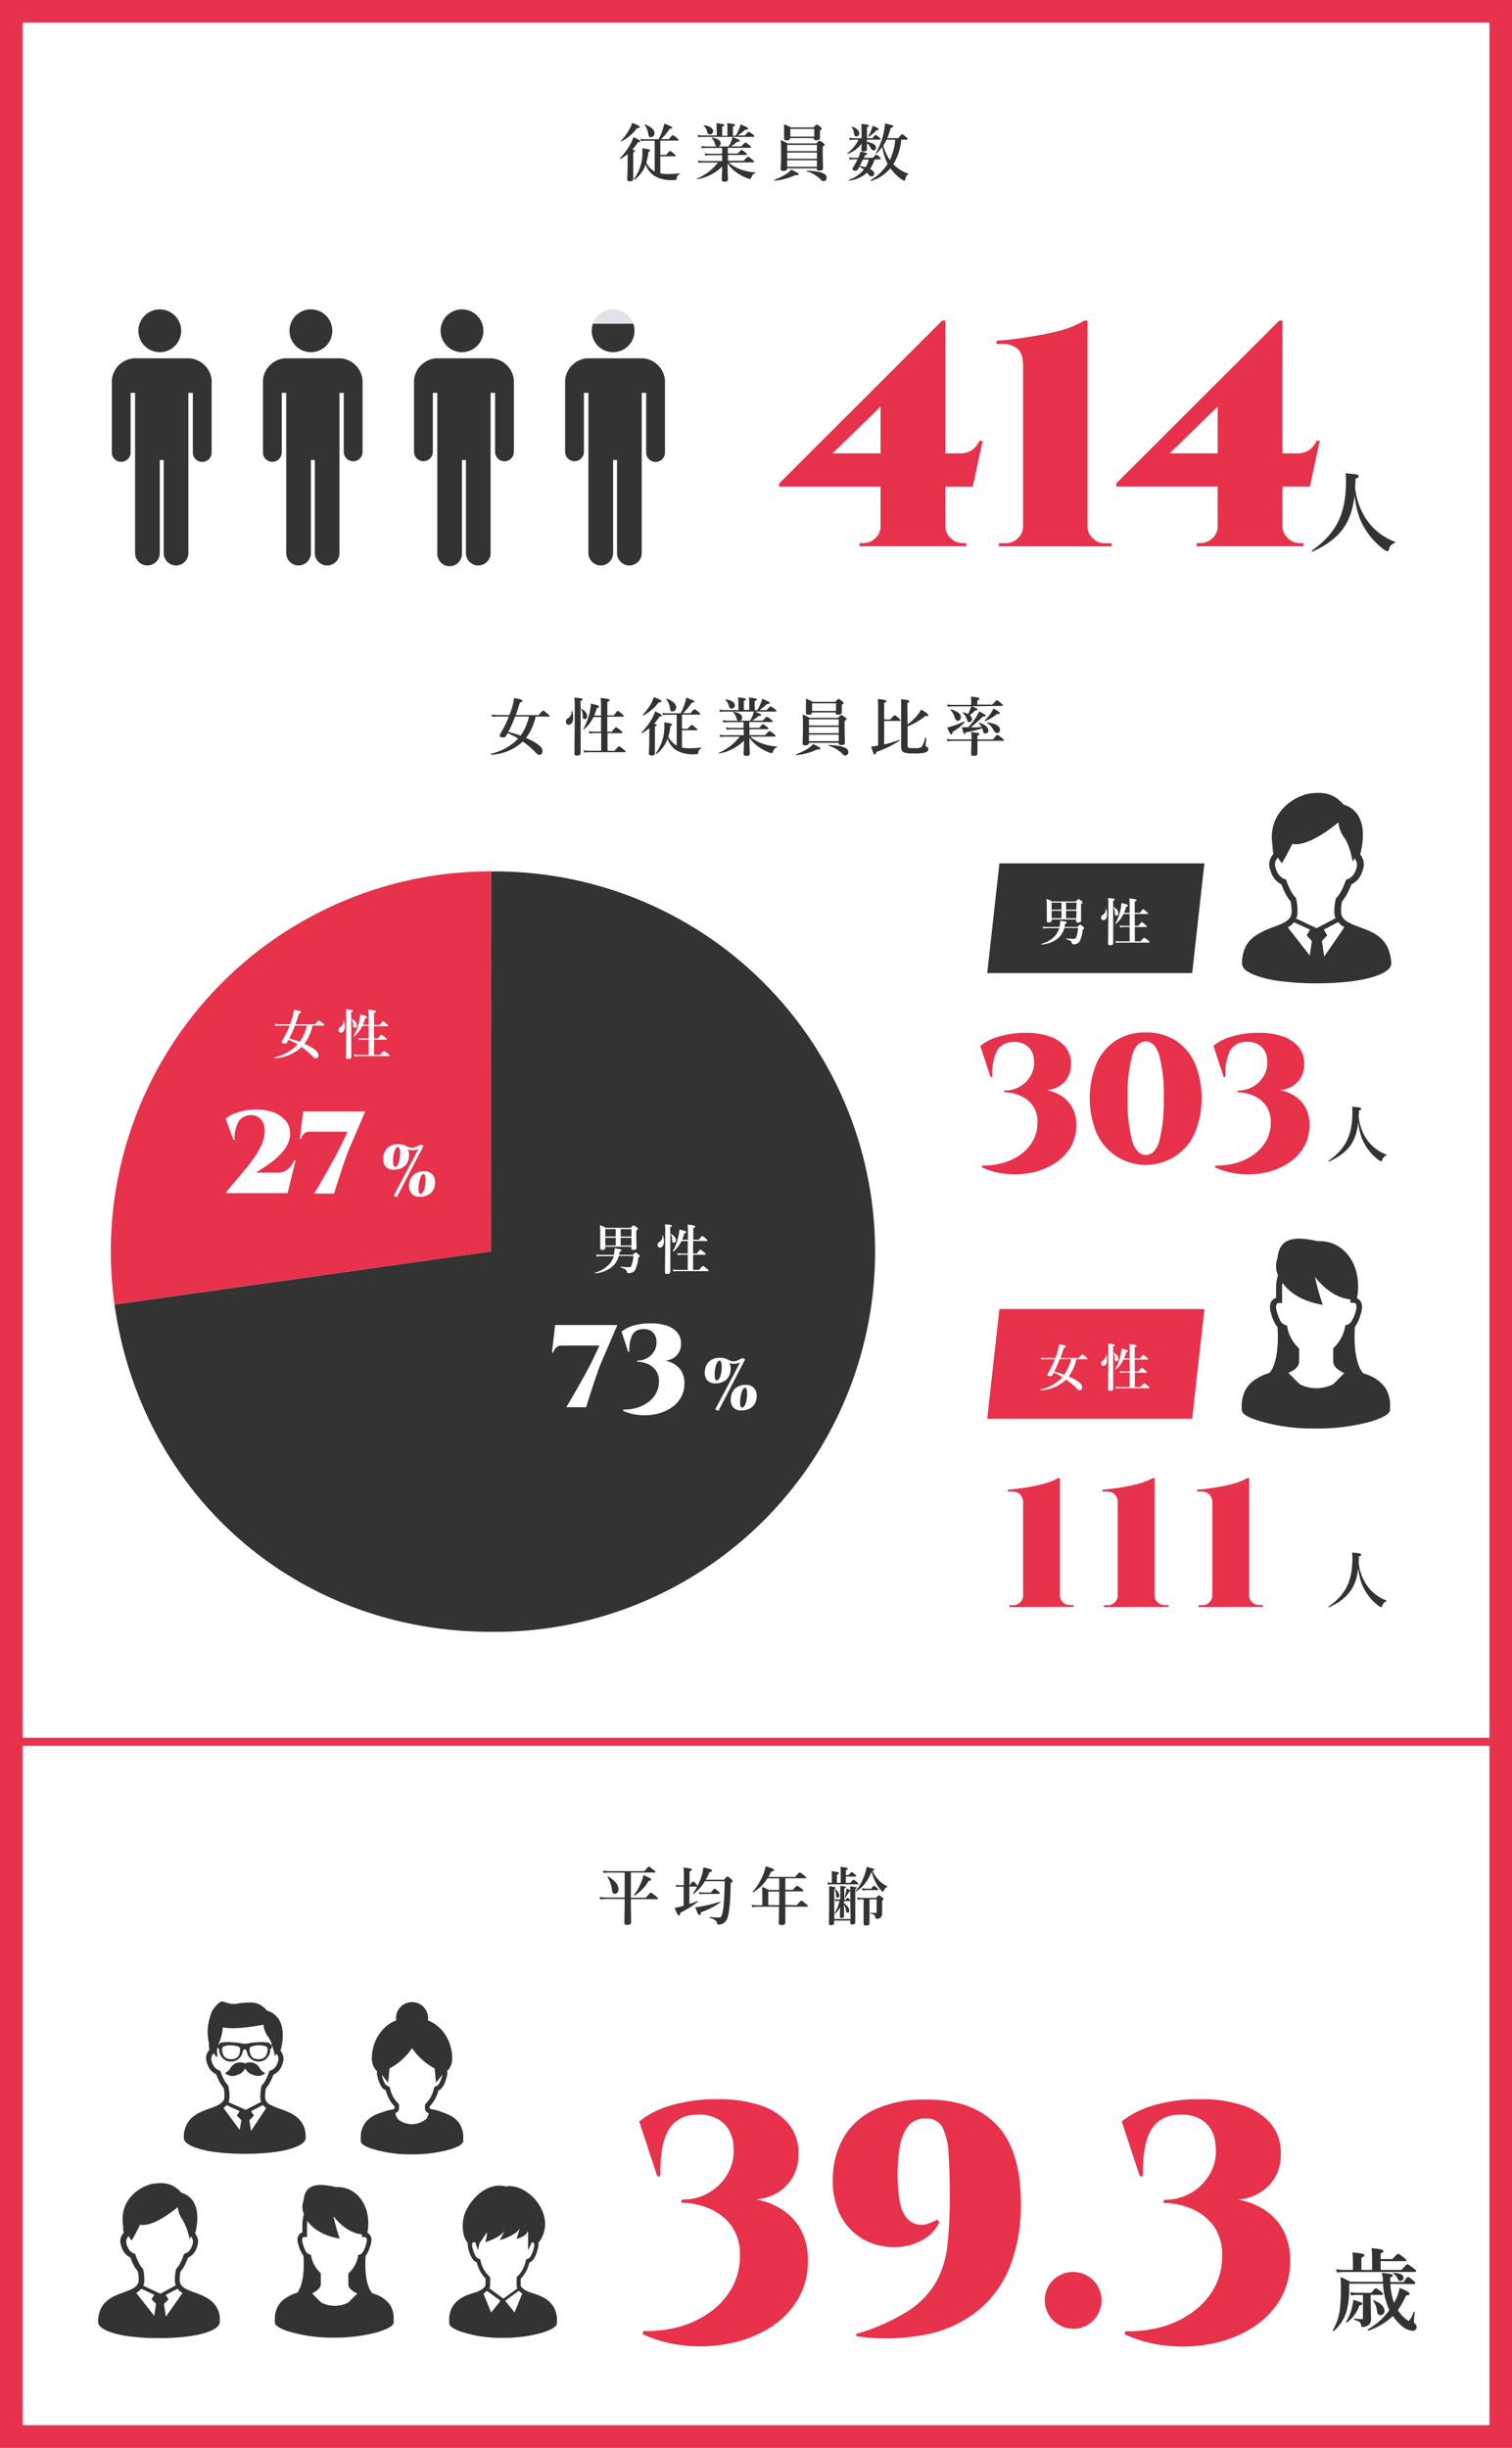 <svg xmlns="http://www.w3.org/2000/svg" xmlns:xlink="http://www.w3.org/1999/xlink" viewBox="0 0 335 542.11"><rect x="0" y="0" width="335" height="542.11" fill="#808080" stroke="none"/><defs><style>.cls-1,.cls-4{fill:none;}.cls-2{fill:#fff;}.cls-3,.cls-5{fill:#e8314b;}.cls-4{stroke:#e8314b;stroke-miterlimit:10;stroke-width:1.76px;}.cls-5,.cls-6{fill-rule:evenodd;}.cls-6,.cls-7{fill:#333;}.cls-8{fill:#e1e3e8;}.cls-9{clip-path:url(#clip-path);}</style><clipPath id="clip-path"><path class="cls-1" d="M35.41,78a4.74,4.74,0,1,1,4.73-4.74A4.74,4.74,0,0,1,35.41,78ZM24.79,84.15v15.91a2.08,2.08,0,1,0,4.15,0V87h1V122.5a2.73,2.73,0,1,0,5.46,0V101.88h.88V122.5a2.73,2.73,0,0,0,5.46,0V87h1v13.08a2.08,2.08,0,1,0,4.15,0V84.15A5.32,5.32,0,0,0,42,79.36H29.58A5.32,5.32,0,0,0,24.79,84.15ZM73.62,73.28A4.74,4.74,0,1,0,68.89,78,4.73,4.73,0,0,0,73.62,73.28ZM58.27,84.15v15.91a2.08,2.08,0,1,0,4.15,0V87h1V122.5a2.73,2.73,0,0,0,5.46,0V101.88h.88V122.5a2.73,2.73,0,1,0,5.46,0V87h.95v13.08a2.08,2.08,0,0,0,4.16,0V84.15a5.32,5.32,0,0,0-4.79-4.79H63.06A5.31,5.31,0,0,0,58.27,84.15ZM107.1,73.28A4.74,4.74,0,1,0,102.36,78,4.74,4.74,0,0,0,107.1,73.28ZM91.74,84.15v15.91a2.08,2.08,0,0,0,4.16,0V87h1V122.5a2.73,2.73,0,1,0,5.45,0V101.88h.89V122.5a2.73,2.73,0,1,0,5.46,0V87h1v13.08a2.08,2.08,0,0,0,4.16,0V84.15A5.32,5.32,0,0,0,109,79.36H96.53A5.32,5.32,0,0,0,91.74,84.15Zm48.84-10.87A4.74,4.74,0,1,0,135.84,78,4.74,4.74,0,0,0,140.58,73.28ZM125.22,84.15v15.91a2.08,2.08,0,0,0,4.16,0V87h1V122.5a2.73,2.73,0,0,0,5.46,0V101.88h.88V122.5a2.73,2.73,0,1,0,5.46,0V87h1v13.08a2.08,2.08,0,1,0,4.15,0V84.15a5.31,5.31,0,0,0-4.79-4.79H130A5.32,5.32,0,0,0,125.22,84.15Z"/></clipPath></defs><g id="レイヤー_2" data-name="レイヤー 2"><g id="pc"><rect class="cls-2" x="2.5" y="2.5" width="330" height="537.11"/><path class="cls-3" d="M330,5V537.11H5V5H330m5-5H0V542.11H335V0Z"/><line class="cls-4" y1="385.75" x2="335" y2="385.75"/><path class="cls-5" d="M108.76,277.18,25.37,288.9A84.21,84.21,0,0,1,97,193.79a90,90,0,0,1,11.72-.81Z"/><path class="cls-6" d="M108.76,277.18V193a84.21,84.21,0,1,1,0,168.41c-42.79,0-77.44-30.11-83.39-72.49Z"/><path class="cls-2" d="M88.22,253.41a2.33,2.33,0,0,1,1.89.75,2.73,2.73,0,0,1,.48,2.08,3,3,0,0,1-1,2.07,3.59,3.59,0,0,1-2.35.74,2.26,2.26,0,0,1-1.89-.78,2.85,2.85,0,0,1-.4-2.19,3,3,0,0,1,1.07-2A3.42,3.42,0,0,1,88.22,253.41Zm-.06.63c-.23,0-.43.2-.61.58a5.85,5.85,0,0,0-.42,1.62,6,6,0,0,0,0,1.6c.07.38.2.57.4.57s.48-.2.67-.58a5,5,0,0,0,.39-1.58,5.52,5.52,0,0,0,0-1.62C88.5,254.24,88.36,254,88.16,254Zm-.23,11.09-.72-.3,5.54-10.45a2.42,2.42,0,0,1-.87.34,3.08,3.08,0,0,1-.8,0,3.11,3.11,0,0,1-1-.28l-.79-.36a1.91,1.91,0,0,0-.84-.13l-.22-.55a4.18,4.18,0,0,1,1,.1,2.86,2.86,0,0,1,.67.25,4.07,4.07,0,0,0,.55.28,2,2,0,0,0,.62.15,2.11,2.11,0,0,0,.84-.1,4.3,4.3,0,0,0,.73-.3l.59-.31.62.28ZM94,259.41a2.29,2.29,0,0,1,1.86.75,2.69,2.69,0,0,1,.5,2.08,2.9,2.9,0,0,1-1,2.07,3.63,3.63,0,0,1-2.37.74,2.26,2.26,0,0,1-1.89-.78,2.81,2.81,0,0,1-.4-2.19,3,3,0,0,1,1.06-2A3.47,3.47,0,0,1,94,259.41Zm-.18.63c-.22,0-.42.2-.6.58a5.89,5.89,0,0,0-.41,1.62,5.3,5.3,0,0,0-.06,1.6c.06.38.2.57.4.57s.48-.19.66-.57a4.78,4.78,0,0,0,.41-1.59,5.52,5.52,0,0,0,0-1.62C94.18,260.24,94,260,93.82,260Z"/><path class="cls-2" d="M51.71,252.44,50,247.76a6.56,6.56,0,0,1,1.88-1.12,12.52,12.52,0,0,1,2.39-.68,14.81,14.81,0,0,1,2.54-.23,10.63,10.63,0,0,1,3.8.64,6.16,6.16,0,0,1,2.66,1.82,4.34,4.34,0,0,1,1,2.87,5.22,5.22,0,0,1-.54,2.34,8.52,8.52,0,0,1-1.39,2,15.39,15.39,0,0,1-1.87,1.73c-.68.52-1.34,1-2,1.42l-1.77,1.14h4.94a3.31,3.31,0,0,0,1.42-.3,3.75,3.75,0,0,0,1.17-.9,6.5,6.5,0,0,0,1-1.53h.26l-1.77,7.3H50.12V264c.75-.92,1.52-1.83,2.3-2.75s1.56-1.84,2.29-2.75a32.78,32.78,0,0,0,2-2.71,15.42,15.42,0,0,0,1.41-2.68,7.33,7.33,0,0,0,.52-2.63,3.73,3.73,0,0,0-.9-2.65A2.81,2.81,0,0,0,55.3,247a3.07,3.07,0,0,0-2.49,1.49,7.54,7.54,0,0,0-.84,3.92Z"/><path class="cls-2" d="M67.15,246.14l13.78,0-3.32,7.72c-.23.51-.47,1.11-.73,1.82s-.53,1.48-.81,2.29-.54,1.62-.8,2.42l-.72,2.22c-.22.69-.39,1.26-.51,1.73H69.62c.32-.52.69-1.15,1.12-1.88s.89-1.52,1.35-2.36l1.39-2.48c.46-.82.88-1.58,1.24-2.29s.66-1.28.88-1.75L77,250.64H68.64a1.81,1.81,0,0,0-1.23.39,2.86,2.86,0,0,0-.72,1.17h-.26Z"/><path class="cls-2" d="M159.48,300.72a2.33,2.33,0,0,1,1.89.75,2.74,2.74,0,0,1,.48,2.08,3,3,0,0,1-1,2.07,3.54,3.54,0,0,1-2.35.75,2.24,2.24,0,0,1-1.89-.79,2.81,2.81,0,0,1-.4-2.19,3,3,0,0,1,1.07-2A3.48,3.48,0,0,1,159.48,300.72Zm-.06.64c-.23,0-.43.19-.61.58a5.86,5.86,0,0,0-.42,1.61,6,6,0,0,0,0,1.6c.07.39.2.58.4.58s.48-.21.67-.59a5.1,5.1,0,0,0,.39-1.57,6,6,0,0,0,0-1.63C159.75,301.56,159.62,301.36,159.42,301.36Zm-.23,11.09-.72-.31L164,301.7a2.23,2.23,0,0,1-.87.33,2.71,2.71,0,0,1-.8,0,3.4,3.4,0,0,1-1-.28l-.79-.36a1.77,1.77,0,0,0-.84-.13l-.22-.56a4.12,4.12,0,0,1,1,.11,2.47,2.47,0,0,1,.67.25,5.6,5.6,0,0,0,.55.27,1.88,1.88,0,0,0,.62.15,2.11,2.11,0,0,0,.84-.09,5.34,5.34,0,0,0,.73-.31l.59-.3.62.27Zm6.07-5.73a2.29,2.29,0,0,1,1.86.75,2.7,2.7,0,0,1,.5,2.08,2.86,2.86,0,0,1-1,2.07,3.58,3.58,0,0,1-2.37.75,2.21,2.21,0,0,1-1.89-.79,2.77,2.77,0,0,1-.4-2.19,3,3,0,0,1,1.06-2A3.51,3.51,0,0,1,165.26,306.72Zm-.18.64c-.22,0-.42.19-.6.58a5.91,5.91,0,0,0-.41,1.61,5,5,0,0,0-.06,1.6c.06.39.19.58.4.58s.47-.19.66-.57a5.19,5.19,0,0,0,.41-1.59,6,6,0,0,0,0-1.63C165.43,307.56,165.29,307.36,165.08,307.36Z"/><path class="cls-2" d="M123,293.46l13.78,0-3.32,7.72c-.23.5-.47,1.11-.73,1.82s-.53,1.47-.81,2.29-.54,1.62-.8,2.42-.5,1.53-.72,2.22-.38,1.26-.51,1.73h-4.42c.32-.52.69-1.15,1.12-1.89s.89-1.52,1.35-2.35l1.4-2.48c.45-.83.87-1.59,1.23-2.29s.66-1.29.88-1.76l1.36-2.88H124.5a1.81,1.81,0,0,0-1.23.39,2.86,2.86,0,0,0-.72,1.17h-.26Z"/><path class="cls-2" d="M144.28,293.1a10.33,10.33,0,0,1,3.55.53,4.94,4.94,0,0,1,2.26,1.52,3.75,3.75,0,0,1,.8,2.42,3.88,3.88,0,0,1-.43,1.87,3.59,3.59,0,0,1-1.13,1.25,4.07,4.07,0,0,1-1.53.61,3.6,3.6,0,0,1-1.57-.07,6.93,6.93,0,0,1,1.71.25,5.77,5.77,0,0,1,1.76.83,4.4,4.4,0,0,1,1.39,1.59,5.12,5.12,0,0,1,.55,2.51,6,6,0,0,1-.85,3.21,6.9,6.9,0,0,1-2.27,2.29,9.89,9.89,0,0,1-3.21,1.27,12.46,12.46,0,0,1-3.67.21,11,11,0,0,1-3.6-.95l.05-.26a10.13,10.13,0,0,0,3-.39,8,8,0,0,0,2.53-1.24,6,6,0,0,0,1.74-2,5.21,5.21,0,0,0,.64-2.59,4,4,0,0,0-.74-2.53,4.29,4.29,0,0,0-1.85-1.39,5.83,5.83,0,0,0-2.22-.45l0-.26a4,4,0,0,0,2.21-.56,4.1,4.1,0,0,0,1.59-1.61,3.73,3.73,0,0,0,.44-2.27,2.72,2.72,0,0,0-.55-1.55,2.48,2.48,0,0,0-1.15-.82,3.42,3.42,0,0,0-1.47-.15,2.54,2.54,0,0,0-2.21,1.36,7.75,7.75,0,0,0-.6,3.68h-.26l-1.48-4.5a7.54,7.54,0,0,1,2.68-1.34A13.43,13.43,0,0,1,144.28,293.1Z"/><path class="cls-2" d="M69.25,227.13a10.11,10.11,0,0,1-1.82,4.05c1.95.82,3.12,1.69,3.12,2.44,0,.49-.21.77-.56.77s-.38-.09-.67-.37a17.35,17.35,0,0,0-2.5-2.14,9.41,9.41,0,0,1-6,2.49c-.06,0-.1-.18,0-.19a10.26,10.26,0,0,0,5.12-2.88,21,21,0,0,0-2-1l-.3.52c-.17.24-.27.3-.5.3-.44,0-.73-.14-.73-.34a1.36,1.36,0,0,1,.19-.44,20.22,20.22,0,0,0,1.56-3.19h-2a10.32,10.32,0,0,0-1.15.07l-.13-.45a7.74,7.74,0,0,0,1.27.1h2.1c.09-.23.17-.44.24-.66a12.11,12.11,0,0,0,.65-2.59c1.43.29,1.56.35,1.56.53s-.1.21-.46.33c-.26.86-.52,1.66-.79,2.39H69.8c.63-.77.77-.86.85-.86s.24.09.84.6c.27.22.36.33.36.42s0,.12-.15.12Zm-3.9,0A23.56,23.56,0,0,1,64.07,230a21.62,21.62,0,0,1,2.33.72A9.92,9.92,0,0,0,68,227.13Z"/><path class="cls-2" d="M76.42,227.28c0,.77-.28,1.42-.88,1.42a.54.54,0,0,1-.52-.6.63.63,0,0,1,.33-.6,1.44,1.44,0,0,0,.73-1.45c0-.06.1-.09.12,0A3.72,3.72,0,0,1,76.42,227.28Zm1.41-1.49c0,4.3,0,7.25,0,8.22,0,.36-.2.52-.65.52s-.54-.11-.54-.42c0-.9.06-3.63.06-9.06a12,12,0,0,0-.06-1.52c1.53.17,1.53.17,1.53.35s-.1.2-.38.31Zm.77,1.84c-.3,0-.38-.16-.38-.71a2.26,2.26,0,0,0-.3-1.18.05.05,0,0,1,.06-.08c.74.42,1.09.89,1.09,1.42A.5.5,0,0,1,78.6,227.63ZM82.87,230h.84c.58-.76.72-.86.8-.86s.23.1.82.59c.26.23.36.34.36.42s0,.12-.16.12H82.87v3.35H84.2c.64-.76.78-.85.87-.85s.24.09.86.58c.29.25.38.34.38.42s0,.12-.15.12H79.51a8,8,0,0,0-1,.08l-.14-.45a5.59,5.59,0,0,0,1.07.1h2.24v-3.35H80.25a4.79,4.79,0,0,0-.77.08l-.13-.45a4.22,4.22,0,0,0,.87.1h1.46v-2.77H80.26a6.84,6.84,0,0,1-1.83,2.35s-.14-.06-.1-.11a11.35,11.35,0,0,0,1.2-3.08,11.14,11.14,0,0,0,.25-1.72c1.51.4,1.51.4,1.51.58s0,.15-.4.3a11.89,11.89,0,0,1-.5,1.4h1.29v-1.63a15.28,15.28,0,0,0-.07-1.72c1.55.15,1.69.29,1.69.42s-.14.23-.43.33V227h1.24c.52-.73.67-.83.75-.83s.23.1.78.58c.25.21.35.32.35.41s0,.12-.16.12h-3Z"/><path class="cls-2" d="M137.11,278.19a5,5,0,0,1-1.1,2A6.45,6.45,0,0,1,131.8,282c-.06,0-.09-.12,0-.13a6.83,6.83,0,0,0,3.1-1.78,4.83,4.83,0,0,0,1.09-1.89h-2.75a5.33,5.33,0,0,0-1,.09l-.14-.47a5.91,5.91,0,0,0,1.11.1H136a5.9,5.9,0,0,0,.17-1.43c1.25.13,1.51.21,1.51.4s-.1.19-.37.3c0,.25-.09.5-.15.73h3.06c.42-.46.52-.53.61-.53s.22.07.65.46c.19.17.26.25.26.35s0,.12-.32.32a7.39,7.39,0,0,1-.72,2.78,1.41,1.41,0,0,1-.65.52,2.24,2.24,0,0,1-.8.14c-.23,0-.3-.06-.35-.25-.09-.47-.27-.65-1.35-1-.06,0-.05-.18,0-.17.95.1,1.47.12,1.69.12a.68.68,0,0,0,.71-.45,9.36,9.36,0,0,0,.39-2.06h-3.26Zm-3-1.84c0,.34-.2.46-.64.46s-.48-.09-.48-.42,0-.94,0-2.81c0-.75,0-1.49-.06-2.25a8.88,8.88,0,0,1,1.29.6h5.54c.43-.47.52-.54.62-.54s.23.07.67.41c.21.16.28.24.28.34s-.05.18-.35.39v.63c0,1.63.06,2.77.06,3.14s-.23.51-.66.51-.5-.1-.5-.43v-.27h-5.8Zm2.31-2.51v-1.63h-2.31v1.63Zm-2.31,2h2.31v-1.71h-2.31Zm5.8-3.62h-2.39v1.63h2.39Zm0,1.91h-2.39v1.71h2.39Z"/><path class="cls-2" d="M147.11,274.88c0,.77-.28,1.42-.88,1.42a.55.55,0,0,1-.53-.6.64.64,0,0,1,.34-.6,1.43,1.43,0,0,0,.73-1.45c0-.06.1-.09.12,0A3.76,3.76,0,0,1,147.11,274.88Zm1.41-1.48c0,4.29,0,7.24,0,8.21,0,.36-.2.52-.65.52s-.54-.11-.54-.42c0-.9.06-3.63.06-9.06a12.13,12.13,0,0,0-.06-1.52c1.53.17,1.53.17,1.53.35s-.1.2-.38.31Zm.77,1.83c-.3,0-.38-.15-.38-.71a2.26,2.26,0,0,0-.3-1.18.05.05,0,0,1,.06-.08c.74.42,1.09.89,1.09,1.42A.5.5,0,0,1,149.29,275.23Zm4.27,2.39h.84c.58-.76.72-.85.8-.85s.23.09.82.58c.26.23.36.34.36.42s0,.12-.16.12h-2.66v3.35h1.33c.64-.76.78-.85.87-.85s.24.09.86.59c.29.24.38.33.38.42s0,.12-.15.12H150.2a8,8,0,0,0-1,.07l-.13-.45a5.52,5.52,0,0,0,1.07.1h2.24v-3.35h-1.44a4.8,4.8,0,0,0-.76.08l-.14-.45a4.38,4.38,0,0,0,.88.1h1.46v-2.77H151a6.84,6.84,0,0,1-1.83,2.35c-.05,0-.14-.06-.1-.11a11.33,11.33,0,0,0,1.19-3.08,10.07,10.07,0,0,0,.26-1.72c1.51.4,1.51.4,1.51.58s0,.15-.4.3a11.28,11.28,0,0,1-.5,1.4h1.29v-1.63a15.28,15.28,0,0,0-.07-1.72c1.55.15,1.69.29,1.69.42s-.14.23-.43.33v2.6h1.24c.52-.73.67-.83.75-.83s.23.1.78.58c.25.22.35.32.35.41s0,.12-.16.12h-3Z"/><path class="cls-7" d="M290.8,122.17c-.1,0-.22-.16-.14-.22,5.46-3.88,7.56-8.14,7.56-15.46a13,13,0,0,0-.1-1.68c2.62.24,2.9.3,2.9.68,0,.2-.09.28-.7.56,0,.62,0,1.22-.08,1.84a15.57,15.57,0,0,0,2.31,6.86,13.29,13.29,0,0,0,6.52,5.24c.1,0,.1.22,0,.24a1.82,1.82,0,0,0-1.32,1.44c-.12.34-.2.42-.38.42a2.63,2.63,0,0,1-1-.58,16.15,16.15,0,0,1-5-6.44,19.75,19.75,0,0,1-1.24-5.36C299.38,116.07,296.72,119.47,290.8,122.17Z"/><path class="cls-3" d="M208.75,71l.63,5.18-24.92,24.22h28a4.86,4.86,0,0,0,2.94-.74A5.38,5.38,0,0,0,217,97.63h.7l-2.17,10.15H172.63v-.7Zm.7,45.5a3.6,3.6,0,0,0,1.16,2.66,3.78,3.78,0,0,0,2.69,1.12h.77v.7H190.41l.07-.7h.7a3.92,3.92,0,0,0,2.77-1.09,3.53,3.53,0,0,0,1.15-2.69ZM195.1,86.15,208.75,71h.7v49.91H195.1Z"/><path class="cls-3" d="M221.28,121l.07-.7h1.47a3.72,3.72,0,0,0,2.73-1.12,3.64,3.64,0,0,0,1.12-2.66V81q0-2.73-1.26-3.78a5.08,5.08,0,0,0-3.36-1.05h-1.26v-.7q1.47-.08,4-.39c1.65-.21,3.44-.49,5.35-.84A51.43,51.43,0,0,0,235.67,73,21.11,21.11,0,0,0,240.25,71h.7V116.6a3.47,3.47,0,0,0,1.16,2.62,3.83,3.83,0,0,0,2.69,1.09h1.47v.7Z"/><path class="cls-3" d="M283.44,71l.63,5.18-24.92,24.22h28a4.86,4.86,0,0,0,2.94-.74,5.38,5.38,0,0,0,1.61-2.06h.7l-2.17,10.15H247.32v-.7Zm.7,45.5a3.6,3.6,0,0,0,1.16,2.66,3.78,3.78,0,0,0,2.69,1.12h.77v.7H265.1l.07-.7h.7a3.92,3.92,0,0,0,2.77-1.09,3.53,3.53,0,0,0,1.15-2.69ZM269.79,86.15,283.44,71h.7v49.91H269.79Z"/><path class="cls-8" d="M35.41,78a4.74,4.74,0,1,1,4.73-4.74A4.74,4.74,0,0,1,35.41,78Z"/><path class="cls-8" d="M29.58,79.36H42a5.32,5.32,0,0,1,4.79,4.79v15.91a2.08,2.08,0,1,1-4.15,0V87h-1V122.5a2.73,2.73,0,0,1-5.46,0V101.88h-.88V122.5a2.73,2.73,0,1,1-5.46,0V87h-1v13.08a2.08,2.08,0,1,1-4.15,0V84.15A5.32,5.32,0,0,1,29.58,79.36Z"/><path class="cls-8" d="M68.89,78a4.74,4.74,0,1,1,4.73-4.74A4.74,4.74,0,0,1,68.89,78Z"/><path class="cls-8" d="M63.06,79.36H75.5a5.32,5.32,0,0,1,4.79,4.79v15.91a2.08,2.08,0,0,1-4.16,0V87h-.95V122.5a2.73,2.73,0,1,1-5.46,0V101.88h-.88V122.5a2.73,2.73,0,0,1-5.46,0V87h-1v13.08a2.08,2.08,0,1,1-4.15,0V84.15A5.31,5.31,0,0,1,63.06,79.36Z"/><path class="cls-8" d="M102.36,78a4.74,4.74,0,1,1,4.74-4.74A4.74,4.74,0,0,1,102.36,78Z"/><path class="cls-8" d="M96.53,79.36H109a5.32,5.32,0,0,1,4.79,4.79v15.91a2.08,2.08,0,0,1-4.16,0V87h-1V122.5a2.73,2.73,0,1,1-5.46,0V101.88h-.89V122.5a2.73,2.73,0,1,1-5.45,0V87h-1v13.08a2.08,2.08,0,0,1-4.16,0V84.15A5.32,5.32,0,0,1,96.53,79.36Z"/><path class="cls-8" d="M135.84,78a4.74,4.74,0,1,1,4.74-4.74A4.74,4.74,0,0,1,135.84,78Z"/><path class="cls-8" d="M130,79.36h12.44a5.31,5.31,0,0,1,4.79,4.79v15.91a2.08,2.08,0,1,1-4.15,0V87h-1V122.5a2.73,2.73,0,1,1-5.46,0V101.88h-.88V122.5a2.73,2.73,0,0,1-5.46,0V87h-1v13.08a2.08,2.08,0,0,1-4.16,0V84.15A5.32,5.32,0,0,1,130,79.36Z"/><g class="cls-9"><rect class="cls-7" x="12.51" y="61.96" width="108.08" height="69.86"/><rect class="cls-7" x="121.92" y="71.71" width="41.52" height="62.08"/></g><path class="cls-7" d="M294.44,257.26c-.07,0-.15-.11-.1-.15,3.83-2.72,5.3-5.71,5.3-10.83a8.43,8.43,0,0,0-.07-1.18c1.83.17,2,.21,2,.48s-.07.19-.49.39c0,.43,0,.85-.06,1.29a11,11,0,0,0,1.62,4.8,9.21,9.21,0,0,0,4.56,3.67c.07,0,.07.16,0,.17a1.26,1.26,0,0,0-.92,1c-.09.24-.14.29-.27.29a1.9,1.9,0,0,1-.73-.4,11.24,11.24,0,0,1-3.47-4.51,13.51,13.51,0,0,1-.87-3.76C300.45,253,298.59,255.37,294.44,257.26Z"/><path class="cls-3" d="M227.13,228.74a16,16,0,0,1,5.46.82,7.66,7.66,0,0,1,3.48,2.34,5.75,5.75,0,0,1,1.21,3.72,5.89,5.89,0,0,1-.65,2.88,5.38,5.38,0,0,1-1.74,1.92,6.11,6.11,0,0,1-2.34.94,5.61,5.61,0,0,1-2.42-.1,9.8,9.8,0,0,1,2.61.38,8.7,8.7,0,0,1,2.73,1.28,7,7,0,0,1,2.14,2.44,8,8,0,0,1,.84,3.86,9.41,9.41,0,0,1-1.3,4.94,10.8,10.8,0,0,1-3.5,3.52,15.26,15.26,0,0,1-4.94,2,19.28,19.28,0,0,1-5.64.32,17,17,0,0,1-5.54-1.46l.08-.4a16.12,16.12,0,0,0,4.67-.6,12.37,12.37,0,0,0,3.91-1.9,9.44,9.44,0,0,0,2.67-3,8.07,8.07,0,0,0,1-4,6.15,6.15,0,0,0-1.13-3.9,6.62,6.62,0,0,0-2.85-2.14,9,9,0,0,0-3.41-.68l.08-.4a6.48,6.48,0,0,0,3.4-.86,6.37,6.37,0,0,0,2.43-2.48,5.8,5.8,0,0,0,.69-3.5,4.26,4.26,0,0,0-.84-2.38,3.9,3.9,0,0,0-1.78-1.26,5.31,5.31,0,0,0-2.26-.24,3.94,3.94,0,0,0-3.41,2.1,12.08,12.08,0,0,0-.92,5.66h-.39l-2.28-6.92a11.29,11.29,0,0,1,4.11-2.06A20.4,20.4,0,0,1,227.13,228.74Z"/><path class="cls-3" d="M253.84,228.66a11.8,11.8,0,0,1,6.68,1.82,11.62,11.62,0,0,1,4.24,5.08,20.51,20.51,0,0,1,0,15.3,11.73,11.73,0,0,1-4.24,5.1,11.94,11.94,0,0,1-17.6-5.1,20.51,20.51,0,0,1,0-15.3,11.66,11.66,0,0,1,4.26-5.08A11.86,11.86,0,0,1,253.84,228.66Zm0,2c-1.38,0-2.4,1-3,3.06a34.31,34.31,0,0,0-1,9.5,34.36,34.36,0,0,0,1,9.5c.64,2,1.66,3.06,3,3.06s2.4-1,3-3.06a34.36,34.36,0,0,0,1-9.5,34.31,34.31,0,0,0-1-9.5Q255.92,230.66,253.84,230.66Z"/><path class="cls-3" d="M278.8,228.74a15.94,15.94,0,0,1,5.46.82,7.56,7.56,0,0,1,3.48,2.34,5.7,5.7,0,0,1,1.22,3.72,5.89,5.89,0,0,1-.66,2.88,5.38,5.38,0,0,1-1.74,1.92,6.11,6.11,0,0,1-2.34.94,5.62,5.62,0,0,1-2.42-.1,9.87,9.87,0,0,1,2.62.38,8.55,8.55,0,0,1,2.72,1.28,6.89,6.89,0,0,1,2.14,2.44,8,8,0,0,1,.84,3.86,9.32,9.32,0,0,1-1.3,4.94,10.61,10.61,0,0,1-3.5,3.52,15.08,15.08,0,0,1-4.94,2,19.24,19.24,0,0,1-5.64.32,17.14,17.14,0,0,1-5.54-1.46l.08-.4a16.15,16.15,0,0,0,4.68-.6,12.21,12.21,0,0,0,3.9-1.9,9.35,9.35,0,0,0,2.68-3,8.07,8.07,0,0,0,1-4,6.15,6.15,0,0,0-1.14-3.9,6.59,6.59,0,0,0-2.84-2.14,9,9,0,0,0-3.42-.68l.08-.4a6.48,6.48,0,0,0,5.84-3.34,5.73,5.73,0,0,0,.68-3.5,4.26,4.26,0,0,0-.84-2.38A3.8,3.8,0,0,0,278.1,231a5.3,5.3,0,0,0-2.26-.24,3.92,3.92,0,0,0-3.4,2.1,12.08,12.08,0,0,0-.92,5.66h-.4l-2.28-6.92a11.43,11.43,0,0,1,4.12-2.06A20.33,20.33,0,0,1,278.8,228.74Z"/><polygon class="cls-7" points="264.14 215.52 266.85 191.21 221.43 191.21 218.73 215.52 264.14 215.52"/><path class="cls-2" d="M235.8,205.6a4.71,4.71,0,0,1-1.05,1.89,6.11,6.11,0,0,1-4,1.68c-.06,0-.08-.12,0-.13a6.44,6.44,0,0,0,2.94-1.69,4.51,4.51,0,0,0,1-1.8H232.1a5.9,5.9,0,0,0-.95.09l-.12-.44a5.92,5.92,0,0,0,1,.09h2.71a5.9,5.9,0,0,0,.15-1.36c1.19.13,1.44.2,1.44.38s-.09.18-.35.29c0,.23-.08.47-.14.69h2.91c.4-.43.49-.5.58-.5s.2.07.61.43c.19.16.26.24.26.33s0,.12-.31.31a7.06,7.06,0,0,1-.69,2.64,1.44,1.44,0,0,1-.61.5,2.07,2.07,0,0,1-.77.13c-.21,0-.28-.06-.33-.24-.09-.44-.26-.61-1.28-.9-.06,0-.05-.17,0-.16.9.09,1.4.12,1.6.12a.67.67,0,0,0,.68-.44,8.69,8.69,0,0,0,.37-2h-3.1ZM233,203.84c0,.33-.19.45-.61.45s-.46-.09-.46-.4,0-.9,0-2.68c0-.71,0-1.41-.06-2.13a8,8,0,0,1,1.22.57h5.26c.41-.45.51-.51.6-.51s.21.06.64.38c.19.15.26.23.26.32s0,.17-.33.38v.59c0,1.55,0,2.63,0,3s-.21.49-.62.49-.48-.11-.48-.41v-.26H233Zm2.19-2.38v-1.55H233v1.55ZM233,203.35h2.19v-1.63H233Zm5.51-3.44H236.2v1.55h2.27Zm0,1.81H236.2v1.63h2.27Z"/><path class="cls-2" d="M245.29,202.45c0,.73-.26,1.35-.83,1.35a.52.52,0,0,1-.5-.57.62.62,0,0,1,.32-.57,1.38,1.38,0,0,0,.69-1.38.06.06,0,0,1,.12,0A3.5,3.5,0,0,1,245.29,202.45Zm1.35-1.41c0,4.08,0,6.88,0,7.81,0,.34-.19.49-.61.49s-.52-.11-.52-.4c0-.86.06-3.44.06-8.61a11.09,11.09,0,0,0-.06-1.45c1.45.16,1.45.16,1.45.34s-.09.19-.35.29Zm.73,1.74c-.29,0-.37-.15-.37-.67a2.19,2.19,0,0,0-.28-1.13s0-.09.06-.07c.7.4,1,.85,1,1.35A.47.47,0,0,1,247.37,202.78Zm4.06,2.27h.79c.55-.72.69-.81.77-.81s.21.09.77.56c.25.22.34.32.34.4s0,.11-.14.11h-2.53v3.18h1.26c.61-.71.74-.81.82-.81s.23.1.82.56c.28.23.37.32.37.4s0,.12-.15.12h-6.32a8.93,8.93,0,0,0-.95.06l-.13-.42a5.71,5.71,0,0,0,1,.09h2.13v-3.18h-1.37a5.54,5.54,0,0,0-.73.07l-.13-.42a4,4,0,0,0,.84.09h1.39v-2.63h-1.36a6.37,6.37,0,0,1-1.73,2.23c-.05,0-.14-.05-.1-.1a10.7,10.7,0,0,0,1.14-2.93,11.24,11.24,0,0,0,.24-1.63c1.43.38,1.43.38,1.43.55s0,.15-.37.28a12.83,12.83,0,0,1-.48,1.34h1.23v-1.55a16,16,0,0,0-.07-1.63c1.47.13,1.61.27,1.61.39s-.14.22-.41.31v2.48h1.17c.5-.7.64-.79.72-.79s.21.09.74.55c.24.2.33.3.33.38s0,.12-.15.12h-2.81Z"/><path class="cls-7" d="M307.86,211a6.42,6.42,0,0,0-.68-1.67,7,7,0,0,0-1.91-2.08,11,11,0,0,0-1.75-1c-.9-.42-1.82-.74-2.67-1.06a13.49,13.49,0,0,1-2.23-1,5.68,5.68,0,0,1-.6-.4,3,3,0,0,1-.6-.7,2.43,2.43,0,0,1-.28-.91c0-.25,0-.5,0-.73a8.55,8.55,0,0,1,.23-1.87,8.23,8.23,0,0,0,1.06-1.55,18.72,18.72,0,0,0,1-2.19,3.84,3.84,0,0,0,.59-.33,4.35,4.35,0,0,0,1.24-1.28,6.7,6.7,0,0,0,.83-2.12,2.92,2.92,0,0,0,.08-.71,3.13,3.13,0,0,0-.31-1.37,3.47,3.47,0,0,0-.5-.8c.1-.37.22-.88.33-1.47a15.87,15.87,0,0,0,.28-2.84,10.13,10.13,0,0,0-.19-2,7.31,7.31,0,0,0-.46-1.51,5.58,5.58,0,0,0-1.42-2,5.82,5.82,0,0,0-2.24-1.22,8.51,8.51,0,0,0-1.17-1.16,6.42,6.42,0,0,0-2.14-1.13,7.6,7.6,0,0,0-2.21-.3,11.46,11.46,0,0,0-1.17.06c-.37,0-.67.07-.94.11a7,7,0,0,0-1.07.27l-1.05.41c-.15.06-.36.15-.6.27a11.13,11.13,0,0,0-1.58,1,10.2,10.2,0,0,0-2.64,2.88,9,9,0,0,0-.94,2.15,9.6,9.6,0,0,0-.37,2.66,11.87,11.87,0,0,0,.17,1.91v.13a2.46,2.46,0,0,1,0,.26c0,.14,0,.28.05.39s0,.11,0,.15v.05h0v.07l.16.73a3.91,3.91,0,0,0-.6.86,3.27,3.27,0,0,0-.35,1.46,3.51,3.51,0,0,0,.08.71,7.86,7.86,0,0,0,.5,1.51,4.71,4.71,0,0,0,1.13,1.55,4.32,4.32,0,0,0,1,.68,17.7,17.7,0,0,0,.95,2.18,8.23,8.23,0,0,0,1.06,1.55,8.55,8.55,0,0,1,.23,1.87,6.18,6.18,0,0,1,0,.73,2.55,2.55,0,0,1-.16.66,2.4,2.4,0,0,1-.52.76,4.17,4.17,0,0,1-.88.64,10.72,10.72,0,0,1-1.22.58c-.78.31-1.68.61-2.59,1a14.45,14.45,0,0,0-2,1,8.47,8.47,0,0,0-1.4,1,6.48,6.48,0,0,0-1.61,2.27,8.44,8.44,0,0,0-.6,3.31,1.25,1.25,0,0,0,.1.51,2.13,2.13,0,0,0,.23.42,3,3,0,0,0,.7.68,8.46,8.46,0,0,0,2,1,25,25,0,0,0,5.24,1.24,60,60,0,0,0,8.24.51,63.29,63.29,0,0,0,7.33-.39,36,36,0,0,0,4-.7,17,17,0,0,0,2.19-.67,9.74,9.74,0,0,0,1.24-.55,5.12,5.12,0,0,0,.71-.44,3.1,3.1,0,0,0,.76-.72,1.63,1.63,0,0,0,.23-.43,1.34,1.34,0,0,0,.1-.49A9.05,9.05,0,0,0,307.86,211Zm-17.67.62-4.86-6.22a7,7,0,0,0,.72-.49,4.5,4.5,0,0,0,.66-.65l3.54,1.64-.76,1.26,1.17,1.24Zm-3-8.19a3.88,3.88,0,0,0,.28-1.09c0-.31,0-.6,0-.88a10.53,10.53,0,0,0-.29-2.34l0-.19-.14-.14a6.4,6.4,0,0,1-1-1.4,15.82,15.82,0,0,1-1-2.29l-.11-.3-.3-.11a2.92,2.92,0,0,1-.61-.31,2.85,2.85,0,0,1-.84-.88,5.25,5.25,0,0,1-.66-1.69,1.91,1.91,0,0,1,.16-1.24,2.32,2.32,0,0,1,.46-.63,9.33,9.33,0,0,0,.67,1c.31.31.21.21.32.06,0,0,.35-.5,2.21-4.11,3.72.82,10.21-4.76,10.21-4.76a6.9,6.9,0,0,0,1.32,3.46c1.18,1.56,1.85,5.24,1.85,5.24s.16-.3.4-.71a2.22,2.22,0,0,1,.34.54,1.79,1.79,0,0,1,.18.79,1.87,1.87,0,0,1,0,.4,6,6,0,0,1-.41,1.24,3.43,3.43,0,0,1-.79,1.1,2.77,2.77,0,0,1-.91.54l-.3.11-.11.3a16.58,16.58,0,0,1-1,2.29,6.76,6.76,0,0,1-1,1.4l-.13.14-.05.19a11.15,11.15,0,0,0-.29,2.34,8.71,8.71,0,0,0,0,.87,4,4,0,0,0,.24,1,.05.05,0,0,1,0,0l-4.18,2.2Zm6.2,8.41-.5-3.44,1.17-1.24-.76-1.27,3.2-1.68a3,3,0,0,0,.28.33,5.53,5.53,0,0,0,1.08.83Z"/><path class="cls-7" d="M294.44,356c-.07,0-.15-.11-.1-.15,3.83-2.72,5.3-5.7,5.3-10.83a8.52,8.52,0,0,0-.07-1.18c1.83.17,2,.21,2,.48s-.07.19-.49.39c0,.44,0,.86-.06,1.29a11,11,0,0,0,1.62,4.8,9.21,9.21,0,0,0,4.56,3.67c.07,0,.07.16,0,.17a1.26,1.26,0,0,0-.92,1c-.09.24-.14.29-.27.29a1.9,1.9,0,0,1-.73-.4,11.24,11.24,0,0,1-3.47-4.51,13.51,13.51,0,0,1-.87-3.76C300.45,351.68,298.59,354.06,294.44,356Z"/><path class="cls-3" d="M223.64,355.91l0-.4h.84a2.16,2.16,0,0,0,1.56-.64,2.08,2.08,0,0,0,.64-1.52V333.07a2.7,2.7,0,0,0-.72-2.16,2.9,2.9,0,0,0-1.92-.6h-.72v-.4c.56,0,1.31-.1,2.26-.22s2-.28,3.06-.48a32.06,32.06,0,0,0,3.18-.76,12.15,12.15,0,0,0,2.62-1.1h.4v26a2,2,0,0,0,.66,1.5,2.19,2.19,0,0,0,1.54.62h.84v.4Z"/><path class="cls-3" d="M244.6,355.91l0-.4h.84a2.16,2.16,0,0,0,1.56-.64,2.08,2.08,0,0,0,.64-1.52V333.07a2.7,2.7,0,0,0-.72-2.16,2.9,2.9,0,0,0-1.92-.6h-.72v-.4c.56,0,1.31-.1,2.26-.22s2-.28,3.06-.48a32.06,32.06,0,0,0,3.18-.76,12.15,12.15,0,0,0,2.62-1.1h.4v26a2,2,0,0,0,.66,1.5,2.19,2.19,0,0,0,1.54.62h.84v.4Z"/><path class="cls-3" d="M265.56,355.91l0-.4h.84a2.16,2.16,0,0,0,1.56-.64,2.08,2.08,0,0,0,.64-1.52V333.07a2.7,2.7,0,0,0-.72-2.16,2.9,2.9,0,0,0-1.92-.6h-.72v-.4c.56,0,1.31-.1,2.26-.22s2-.28,3.06-.48a32.06,32.06,0,0,0,3.18-.76,12.15,12.15,0,0,0,2.62-1.1h.4v26a2,2,0,0,0,.66,1.5,2.19,2.19,0,0,0,1.54.62h.84v.4Z"/><polygon class="cls-3" points="264.14 314.21 266.85 289.91 221.43 289.91 218.73 314.21 264.14 314.21"/><path class="cls-7" d="M306.93,307.38a8.2,8.2,0,0,0-4.08-2.95,21.52,21.52,0,0,0-2.1-.66c-.64-.17-1.19-.32-1.56-.46a8,8,0,0,1-1.81-.89,2.15,2.15,0,0,1-.53-.49.56.56,0,0,1-.14-.34v-2.43a9.84,9.84,0,0,0,2.51-4.63,4.29,4.29,0,0,0,.51-.28,3.42,3.42,0,0,0,1-1.24,10.92,10.92,0,0,0,.83-2.25,4.79,4.79,0,0,0,.21-1.3,2.33,2.33,0,0,0-.26-1.13,1.81,1.81,0,0,0-.86-.8c1.36-7.33-2.93-12.91-8.62-12.63-5.21-1.15-8.54-.86-9,3.77a5.11,5.11,0,0,0,.11,3.76,10.53,10.53,0,0,0-.42,2.85v2.17a1.77,1.77,0,0,0-1.08.88,2.33,2.33,0,0,0-.26,1.13,4.79,4.79,0,0,0,.21,1.3,9.08,9.08,0,0,0,1.14,2.75,3.21,3.21,0,0,0,.73.74,4.29,4.29,0,0,0,.51.28,9.84,9.84,0,0,0,2.51,4.63v2.43a.6.6,0,0,1-.15.35,3.23,3.23,0,0,1-1,.76,10.16,10.16,0,0,1-1.36.61c-.5.18-1.32.36-2.24.63a11.3,11.3,0,0,0-4.32,2.1,6.38,6.38,0,0,0-1.65,2.17,7.41,7.41,0,0,0-.64,3.16c0,.29,0,.58,0,.89a1.08,1.08,0,0,0,.19.53,2.49,2.49,0,0,0,.73.67,10.65,10.65,0,0,0,2.2,1,41.43,41.43,0,0,0,13.24,1.92A44.69,44.69,0,0,0,303.1,315a17.64,17.64,0,0,0,3.36-1.22,4.81,4.81,0,0,0,1-.65,1.78,1.78,0,0,0,.34-.38,1.08,1.08,0,0,0,.19-.53c0-.3,0-.6,0-.88A7.06,7.06,0,0,0,306.93,307.38Zm-20.36-3.89a3.73,3.73,0,0,0,.85-.78,1.89,1.89,0,0,0,.41-1.12v-2.92l-.17-.18a8.71,8.71,0,0,1-2.45-4.54l-.06-.36-.35-.13a2.47,2.47,0,0,1-.54-.26,2,2,0,0,1-.64-.79,11,11,0,0,1-.74-2,3.93,3.93,0,0,1-.16-1,1.28,1.28,0,0,1,.11-.53.53.53,0,0,1,.3-.26,1.1,1.1,0,0,1,.27-.05l.66,0v-3.38a9.8,9.8,0,0,1,.08-1.08c1.48,2.1,4.27,4.09,8.95,4.89a47.76,47.76,0,0,1-1.74-6.22s3.13,4.56,7.85,5v.75l.66,0a.92.92,0,0,1,.38.11.46.46,0,0,1,.19.2,1.13,1.13,0,0,1,.11.53,3.85,3.85,0,0,1-.16,1,7.91,7.91,0,0,1-1,2.35,1.57,1.57,0,0,1-.42.43,2.47,2.47,0,0,1-.54.26l-.35.13-.06.36a8.64,8.64,0,0,1-2.45,4.54l-.17.18v2.92a1.88,1.88,0,0,0,.39,1.1,4.23,4.23,0,0,0,1.32,1.08,7.54,7.54,0,0,0,.75.38l-2.45,2.45a8.16,8.16,0,0,1-7.45,0l-2.52-2.51A7.94,7.94,0,0,0,286.57,303.49Z"/><path class="cls-7" d="M283.05,294s.72,8.15-2.29,10.59c0,0,8.86-1.1,6.22-5.57L284.41,294l-1.54-1.09Z"/><path class="cls-7" d="M300.19,294s-.71,8.15,2.29,10.59c0,0-8.86-1.1-6.22-5.57l2.57-5.05,1.54-1.09Z"/><path class="cls-2" d="M238.49,301a9.6,9.6,0,0,1-1.73,3.85c1.86.77,3,1.61,3,2.31,0,.47-.19.74-.52.74s-.37-.09-.64-.35a16.89,16.89,0,0,0-2.38-2,9,9,0,0,1-5.67,2.37s-.09-.17,0-.18a9.75,9.75,0,0,0,4.86-2.74,20.1,20.1,0,0,0-1.91-1c-.09.17-.19.35-.28.49s-.26.29-.47.29c-.42,0-.7-.13-.7-.32a1.15,1.15,0,0,1,.18-.42,20.9,20.9,0,0,0,1.49-3h-1.88c-.33,0-.67,0-1.1.06l-.12-.42a7.9,7.9,0,0,0,1.2.09h2c.08-.21.16-.42.23-.62a11,11,0,0,0,.61-2.47c1.36.28,1.48.34,1.48.51s-.09.2-.43.32c-.25.8-.5,1.57-.75,2.26H239c.59-.73.72-.82.8-.82s.23.09.8.57c.25.22.34.32.34.4s0,.12-.14.12Zm-3.7,0a25.3,25.3,0,0,1-1.22,2.77,21.65,21.65,0,0,1,2.21.68,9.35,9.35,0,0,0,1.51-3.45Z"/><path class="cls-2" d="M245.29,301.14c0,.73-.26,1.35-.83,1.35a.52.52,0,0,1-.5-.57.62.62,0,0,1,.32-.57A1.37,1.37,0,0,0,245,300a.06.06,0,0,1,.12,0A3.54,3.54,0,0,1,245.29,301.14Zm1.35-1.41c0,4.08,0,6.89,0,7.81,0,.34-.19.49-.61.49s-.52-.1-.52-.4c0-.86.06-3.44.06-8.61a10.92,10.92,0,0,0-.06-1.44c1.45.16,1.45.16,1.45.33s-.09.19-.35.29Zm.73,1.75c-.29,0-.37-.15-.37-.68a2.19,2.19,0,0,0-.28-1.13s0-.09.06-.06c.7.39,1,.84,1,1.34A.48.48,0,0,1,247.37,301.48Zm4.06,2.26h.79c.55-.72.69-.81.77-.81s.21.09.77.56c.25.22.34.32.34.4s0,.12-.14.12h-2.53v3.18h1.26c.61-.72.74-.81.82-.81s.23.09.82.55c.28.23.37.32.37.4s0,.12-.15.12h-6.32a7.08,7.08,0,0,0-.95.07l-.13-.43a5.82,5.82,0,0,0,1,.1h2.13V304h-1.37a5.34,5.34,0,0,0-.73.06l-.13-.42a4,4,0,0,0,.84.09h1.39v-2.63h-1.36a6.37,6.37,0,0,1-1.73,2.23c-.05,0-.14,0-.1-.1a10.7,10.7,0,0,0,1.14-2.93,11,11,0,0,0,.24-1.63c1.43.38,1.43.38,1.43.55s0,.15-.37.28a12.06,12.06,0,0,1-.48,1.34h1.23V299.3a16.18,16.18,0,0,0-.07-1.63c1.47.13,1.61.27,1.61.4s-.14.21-.41.3v2.48h1.17c.5-.7.64-.79.72-.79s.21.09.74.55c.24.2.33.31.33.39s0,.11-.15.11h-2.81Z"/><path class="cls-7" d="M118.68,158.69a11.94,11.94,0,0,1-2.13,4.73c2.28,1,3.64,2,3.64,2.84,0,.58-.24.91-.65.91s-.44-.11-.78-.43a20.82,20.82,0,0,0-2.93-2.51,11,11,0,0,1-7,2.92c-.07,0-.11-.21,0-.23a12,12,0,0,0,6-3.36,24.63,24.63,0,0,0-2.35-1.19l-.35.6c-.2.28-.31.35-.58.35-.52,0-.85-.15-.85-.39a1.42,1.42,0,0,1,.22-.52,23.93,23.93,0,0,0,1.82-3.72h-2.31a11.46,11.46,0,0,0-1.34.08l-.16-.52a9.33,9.33,0,0,0,1.49.11h2.45c.1-.26.19-.52.28-.77a14,14,0,0,0,.76-3c1.66.33,1.82.4,1.82.61s-.12.26-.54.4c-.3,1-.61,1.93-.92,2.78h5.07c.73-.89.9-1,1-1s.28.12,1,.71c.3.26.42.39.42.49s0,.14-.19.14Zm-4.56,0a26.39,26.39,0,0,1-1.5,3.4,27,27,0,0,1,2.72.84,11.62,11.62,0,0,0,1.87-4.24Z"/><path class="cls-7" d="M127,158.87c0,.89-.32,1.65-1,1.65a.63.63,0,0,1-.62-.7.75.75,0,0,1,.39-.7,1.71,1.71,0,0,0,.86-1.7.07.07,0,0,1,.14,0A4.68,4.68,0,0,1,127,158.87Zm1.65-1.74c0,5,0,8.46,0,9.6,0,.42-.23.6-.75.6s-.63-.13-.63-.49c0-1.05.07-4.23.07-10.58a16.26,16.26,0,0,0-.07-1.78c1.78.2,1.78.2,1.78.41s-.12.24-.44.36Zm.9,2.14c-.35,0-.45-.18-.45-.82a2.66,2.66,0,0,0-.35-1.39c0-.06,0-.11.07-.08.87.49,1.27,1,1.27,1.65A.58.58,0,0,1,129.58,159.27Zm5,2.79h1c.67-.88.84-1,.93-1s.27.11,1,.68c.3.27.42.4.42.49s-.05.14-.19.14h-3.11v3.91h1.56c.74-.88.91-1,1-1s.28.11,1,.68c.33.28.45.4.45.49s-.05.14-.19.14h-7.76a9,9,0,0,0-1.17.09l-.16-.52a7.65,7.65,0,0,0,1.25.11h2.62v-3.91H131.5a5.45,5.45,0,0,0-.9.09l-.15-.52a5,5,0,0,0,1,.11h1.71v-3.23h-1.67a7.88,7.88,0,0,1-2.13,2.74s-.17-.07-.12-.12a13.22,13.22,0,0,0,1.4-3.61,12.21,12.21,0,0,0,.29-2c1.77.46,1.77.46,1.77.67s0,.19-.47.35a14.06,14.06,0,0,1-.58,1.64h1.51v-1.9a16.78,16.78,0,0,0-.09-2c1.81.16,2,.33,2,.49s-.17.26-.51.37v3H136c.61-.85.78-1,.88-1s.27.11.91.67c.3.25.41.38.41.48s0,.14-.19.14h-3.46Z"/><path class="cls-7" d="M143.86,161.28a10.7,10.7,0,0,1-1.63,1.12s-.14-.1-.1-.16a15.32,15.32,0,0,0,2.3-3.06,8.06,8.06,0,0,0,.72-1.64c1.42.7,1.48.73,1.48.89s-.11.23-.52.28a9.36,9.36,0,0,1-1.22,1.59c.51.09.59.14.59.28s-.1.21-.38.33v5.83c0,.41-.23.59-.72.59-.33,0-.61-.11-.61-.49s.09-1.49.09-3.73Zm2.08-5.72a10,10,0,0,1-3.48,2.93c-.06,0-.16-.1-.1-.14a11.84,11.84,0,0,0,1.88-2.51,6.21,6.21,0,0,0,.61-1.45c1.11.4,1.7.71,1.7.92S146.36,155.55,145.94,155.56Zm5.16,10a8.16,8.16,0,0,0,1.72.15,22.94,22.94,0,0,0,2.52-.15c.07,0,.06.14,0,.18a1.21,1.21,0,0,0-.63.91c-.05.31-.11.38-.23.39a2.82,2.82,0,0,1-.4,0,7.49,7.49,0,0,1-4.17-.83,5,5,0,0,1-2-2.58,7.43,7.43,0,0,1-2.5,3.38c-.06,0-.16-.1-.12-.16a9.85,9.85,0,0,0,1.9-6.16c0-.15,0-.41,0-.7,1.43.22,1.72.29,1.72.49s-.1.21-.38.32a13.16,13.16,0,0,1-.45,2.37,4.49,4.49,0,0,0,1.85,1.95v-6.82h-2.17a4.61,4.61,0,0,0-.84.08l-.15-.52a3.77,3.77,0,0,0,.94.11h3.1a14.14,14.14,0,0,0,1-2.46c.09-.34.17-.66.24-1,1.36.5,1.78.71,1.78.88s-.13.22-.55.22a13.68,13.68,0,0,1-1.93,2.34H153c.62-.77.79-.88.88-.88s.28.11.89.62c.26.22.38.35.38.45s-.05.14-.19.14H151.1v3.13h1.29c.61-.74.78-.85.88-.85s.27.11.85.6c.26.21.37.34.37.44s0,.13-.18.13H151.1Zm-2.12-8c-.39,0-.44-.09-.61-1.08a4.18,4.18,0,0,0-.73-1.61c0-.06,0-.16.11-.13,1.36.55,2.06,1.18,2.06,1.88A.87.87,0,0,1,149,157.57Z"/><path class="cls-7" d="M166.2,163.15a8.83,8.83,0,0,0,2.29,1.38,11.74,11.74,0,0,0,3.68.81c.07,0,.07.13,0,.15-.52.2-.64.31-1,1.17a.23.23,0,0,1-.21.15,2.49,2.49,0,0,1-.66-.21,10.62,10.62,0,0,1-2.47-1.36,9,9,0,0,1-1.79-1.85c0,1.8.09,3.11.09,3.49s-.23.53-.83.53c-.38,0-.55-.15-.55-.46s.07-1.7.1-2.93a10.14,10.14,0,0,1-5.55,2.85c-.07,0-.14-.1-.07-.13a11.73,11.73,0,0,0,4.67-3.59h-3.31a6.35,6.35,0,0,0-1,.09l-.15-.52a5.64,5.64,0,0,0,1.08.11h4.27v-1.3H162a7.83,7.83,0,0,0-1,.08l-.15-.52a5.24,5.24,0,0,0,1.1.12h2.79v-1.28h-3.47a6.6,6.6,0,0,0-1,.09l-.16-.52a6.19,6.19,0,0,0,1.12.11h2.3c-.18-.06-.28-.24-.39-.64a2.62,2.62,0,0,0-.7-1.21c-.06,0,0-.13.08-.11,1.26.19,1.91.63,1.91,1.27a.71.71,0,0,1-.49.69h2.25a8.69,8.69,0,0,0,.59-1.2,6,6,0,0,0,.28-.89c1.14.44,1.6.66,1.6.83s-.1.21-.62.24a8.39,8.39,0,0,1-1.37,1H169c.66-.73.83-.84.93-.84s.28.11.89.59c.27.22.38.33.38.43s0,.14-.18.14h-5v1.28h2.19c.6-.68.77-.79.86-.79s.28.11.82.55c.23.19.35.32.35.42s-.05.14-.19.14h-4v1.3h3.47c.72-.8.89-.91,1-.91s.27.11.92.63c.28.23.39.37.39.46s0,.14-.19.14Zm-2.62-7.71a5,5,0,0,0-.07-1c1.59.16,1.74.27,1.74.44s-.11.19-.45.35v2H166v-1.75a7,7,0,0,0-.07-1c1.59.17,1.75.27,1.75.44s-.1.19-.47.35v2h.58a12.6,12.6,0,0,0,.78-1.57,6.42,6.42,0,0,0,.31-.94c1.23.52,1.67.74,1.67.91s-.1.25-.65.27a8.89,8.89,0,0,1-1.68,1.33h1.64c.63-.7.8-.82.9-.82s.28.12.87.56c.26.23.38.34.38.44s0,.14-.19.14H160.53a8.71,8.71,0,0,0-1,.08l-.15-.51a6.41,6.41,0,0,0,1.15.11h3.09Zm-1.49,1.49c-.33,0-.45-.12-.59-.54a2.78,2.78,0,0,0-.76-1.37.08.08,0,0,1,.07-.13c1.32.22,2,.69,2,1.34A.72.72,0,0,1,162.09,156.93Z"/><path class="cls-7" d="M181,166a13,13,0,0,1-4.6,1.23c-.07,0-.11-.14,0-.17a15.43,15.43,0,0,0,2.79-1.4,3.91,3.91,0,0,0,.95-.88c1.26.6,1.64.82,1.64,1S181.55,166,181,166Zm-1.77-1.5c0,.39-.23.57-.78.57s-.62-.14-.62-.46c0-.56.07-1.3.07-3.57,0-.89,0-1.91-.07-2.8a10.36,10.36,0,0,1,1.54.74h6.32c.49-.52.6-.6.72-.6s.26.08.81.47c.25.2.34.3.34.41s-.1.22-.43.43v.88c0,2,.06,3.42.06,3.87s-.24.56-.78.56-.59-.13-.59-.49v0h-6.59Zm.66-6.71c0,.39-.26.52-.75.52-.33,0-.58-.09-.58-.4s0-.88,0-1.72a14.44,14.44,0,0,0,0-1.47,16.68,16.68,0,0,1,1.52.71h5c.5-.54.62-.63.73-.63s.25.09.78.51c.24.19.32.29.32.4s-.07.19-.4.38v.27c0,.67,0,1.19,0,1.39,0,.37-.27.53-.78.53s-.59-.14-.59-.49Zm5.93,1.51h-6.59v1.37h6.59Zm-6.59,3.08h6.59V161h-6.59Zm0,1.77h6.59v-1.45h-6.59Zm6-8.39h-5.3v1.7h5.3Zm2.11,11.57c-.28,0-.42-.09-.77-.44a6.9,6.9,0,0,0-3-1.73c-.07,0,0-.16.06-.16,3.11.13,4.34.63,4.34,1.6A.67.67,0,0,1,187.26,167.29Z"/><path class="cls-7" d="M195.9,164.88c1.07-.26,2.24-.59,3.36-1,.07,0,.12.11.07.15a23.3,23.3,0,0,1-5.17,2.51c-.07.39-.17.54-.37.54s-.33-.28-.78-1.73c.28,0,.57-.06.88-.12a5.34,5.34,0,0,0,.66-.11V156.5a10.22,10.22,0,0,0-.08-1.68c1.73.15,1.92.31,1.92.45s-.1.22-.49.4v3.67h1.35c.72-.81.89-.92,1-.92s.26.11.89.64c.28.24.39.37.39.47s0,.14-.18.14H195.9Zm5.19-4.44a11.83,11.83,0,0,0,2.06-1.92,6.85,6.85,0,0,0,.95-1.38c1.13.7,1.56,1,1.56,1.24s-.13.26-.67.19a13.34,13.34,0,0,1-3.9,2.29v4.24c0,.56.13.6,1.7.6a2.42,2.42,0,0,0,1.23-.16c.35-.2.6-.83,1-2.22,0-.07.18,0,.18,0,0,.57-.11,1.52-.11,1.75a.29.29,0,0,0,.18.31c.31.15.41.26.41.51,0,.41-.27.66-.87.82a10.4,10.4,0,0,1-2.15.16c-2.55,0-3-.22-3-1.56,0-.27,0-.54,0-1.6,0-2.94,0-5.89,0-8.84,1.54.15,1.78.21,1.78.43s-.07.26-.4.4Z"/><path class="cls-7" d="M216.56,164.09c0,1.47,0,2.48,0,2.83s-.3.48-.81.48-.59-.11-.59-.51.06-1.13.07-2.8h-4.33a6.94,6.94,0,0,0-1,.09l-.15-.52a6.41,6.41,0,0,0,1.15.11h4.35v-.08a13,13,0,0,0-.07-1.56c1.64.17,1.82.23,1.82.44s-.07.18-.46.37v.83H220c.7-.87.86-1,1-1s.28.11,1,.69c.32.25.43.37.43.47s0,.14-.18.14Zm-5.53-2c0,.42-.06.56-.25.56s-.4-.35-.93-1.51c.42-.11.83-.22,1.21-.35a14.58,14.58,0,0,0,2.5-1c.06,0,.19.11.14.17A10.25,10.25,0,0,1,211,162.13Zm4.27-5.66c1,.38,1.29.55,1.29.72s0,.15-.49.16a8,8,0,0,1-1.23,1.07,1.12,1.12,0,0,1,.47.87.6.6,0,0,1-.57.66c-.34,0-.38-.06-.6-.75a3.12,3.12,0,0,0-.86-1.29.07.07,0,0,1,.06-.12,5,5,0,0,1,1.12.39c.13-.27.25-.53.36-.8a5.81,5.81,0,0,0,.33-.91H211a6.35,6.35,0,0,0-1,.09l-.15-.52a5.91,5.91,0,0,0,1.1.11h4.23v-1a4.82,4.82,0,0,0-.07-.83c1.74.16,1.91.31,1.91.46s-.16.28-.49.4v.92h3.33c.77-.84.94-1,1-1s.26.11.92.66c.3.25.41.37.41.47s0,.14-.18.14Zm-3.11,3.17c-.38,0-.47-.13-.73-.87a3.32,3.32,0,0,0-.89-1.5.08.08,0,0,1,.07-.13c1.54.45,2.25,1,2.25,1.71A.74.74,0,0,1,212.19,159.64Zm5.27,1.4a3.86,3.86,0,0,0-.58-.84c0-.06,0-.13.1-.1,1.19.39,2,1,2,1.69a.68.68,0,0,1-.66.72c-.32,0-.39-.1-.59-.85a3.38,3.38,0,0,0-.11-.34,18.38,18.38,0,0,1-3.66.91c-.07.31-.11.38-.23.38s-.31-.24-.61-1.52c.63,0,1,0,1.43,0a17,17,0,0,0,1.8-2.36,11.42,11.42,0,0,0,.6-1.13c1.2.63,1.41.77,1.41.95s0,.16-.59.18a32.73,32.73,0,0,1-2.64,2.36C215.88,161.12,216.66,161.09,217.46,161Zm3.49-2.9a10.74,10.74,0,0,1-2.66,1.61c-.08,0-.19-.08-.13-.13a10.13,10.13,0,0,0,1.39-1.66,5.24,5.24,0,0,0,.53-1c1.08.56,1.43.8,1.43,1S221.39,158.15,221,158.14Zm-.07,4.22c-.35,0-.47-.12-.86-.8a3.66,3.66,0,0,0-1.33-1.4c-.05,0,0-.16.06-.14,1.87.28,2.8.82,2.8,1.64A.67.67,0,0,1,220.88,162.36Z"/><path class="cls-7" d="M139.06,34.11a10.7,10.7,0,0,1-1.63,1.12c-.05,0-.14-.1-.1-.16a15.32,15.32,0,0,0,2.3-3.06,8,8,0,0,0,.71-1.64c1.43.7,1.49.73,1.49.89s-.11.23-.52.28a9.36,9.36,0,0,1-1.22,1.59c.51.1.59.14.59.28s-.1.21-.38.33v5.83c0,.41-.24.59-.73.59-.32,0-.6-.11-.6-.49s.09-1.49.09-3.73Zm2.08-5.72a10,10,0,0,1-3.48,2.93c-.06,0-.16-.1-.1-.14a11.56,11.56,0,0,0,1.87-2.51,5.88,5.88,0,0,0,.62-1.45c1.11.4,1.7.71,1.7.92S141.56,28.38,141.14,28.39Zm5.16,10a8.16,8.16,0,0,0,1.72.15,22.94,22.94,0,0,0,2.52-.15c.07,0,.06.14,0,.18a1.21,1.21,0,0,0-.63.91c0,.31-.11.38-.24.39a2.61,2.61,0,0,1-.39,0,7.47,7.47,0,0,1-4.17-.83,5,5,0,0,1-2.05-2.58,7.34,7.34,0,0,1-2.51,3.38c-.05,0-.15-.1-.11-.15a9.88,9.88,0,0,0,1.89-6.17c0-.15,0-.4,0-.7,1.42.23,1.72.3,1.72.49s-.1.21-.38.32A13.16,13.16,0,0,1,143.2,36a4.44,4.44,0,0,0,1.85,2V31.17h-2.17a4.61,4.61,0,0,0-.84.08l-.15-.52a3.7,3.7,0,0,0,.93.11h3.11a14.14,14.14,0,0,0,1-2.46c.08-.34.17-.66.24-1,1.36.5,1.78.71,1.78.88s-.13.22-.55.22a13.68,13.68,0,0,1-1.93,2.34h1.72c.62-.77.79-.88.88-.88s.28.11.89.62c.26.22.37.35.37.45s0,.14-.18.14H146.3V34.3h1.29c.61-.74.78-.85.88-.85s.27.11.85.6c.26.21.37.34.37.44s0,.14-.18.14H146.3Zm-2.12-8c-.39,0-.45-.09-.61-1.08a4.18,4.18,0,0,0-.73-1.61c0-.06,0-.16.11-.13,1.36.55,2.06,1.18,2.06,1.88A.87.87,0,0,1,144.18,30.4Z"/><path class="cls-7" d="M161.4,36a8.81,8.81,0,0,0,2.29,1.37,11.74,11.74,0,0,0,3.68.81c.07,0,.07.13,0,.15-.52.2-.64.31-1,1.17a.23.23,0,0,1-.21.15,2.49,2.49,0,0,1-.66-.21A10.62,10.62,0,0,1,163,38.07a8.78,8.78,0,0,1-1.79-1.85c0,1.8.08,3.11.08,3.49s-.22.53-.82.53c-.38,0-.55-.15-.55-.46s.07-1.69.1-2.93a10.18,10.18,0,0,1-5.55,2.85c-.07,0-.14-.1-.07-.13A11.79,11.79,0,0,0,159.08,36h-3.31a6.21,6.21,0,0,0-1,.08l-.15-.52a5.64,5.64,0,0,0,1.08.11H160v-1.3h-2.75a7.83,7.83,0,0,0-1,.08l-.16-.51a6,6,0,0,0,1.11.11H160V32.76h-3.48a6.58,6.58,0,0,0-1,.09l-.16-.52a6.19,6.19,0,0,0,1.12.11h2.3c-.18,0-.28-.24-.39-.64a2.71,2.71,0,0,0-.7-1.21c-.06,0,0-.12.08-.11,1.26.2,1.91.63,1.91,1.27a.71.71,0,0,1-.49.69h2.25a8.69,8.69,0,0,0,.59-1.2,6,6,0,0,0,.28-.89c1.13.44,1.6.66,1.6.83s-.1.21-.62.24a8.39,8.39,0,0,1-1.37,1h2.32c.66-.73.83-.84.93-.84s.28.11.89.59c.27.22.38.34.38.43s0,.14-.18.14h-5V34h2.18c.61-.67.77-.79.87-.79s.28.12.81.55c.24.2.36.32.36.42s-.05.14-.19.14h-4v1.3h3.47c.72-.8.88-.91,1-.91s.27.11.91.63c.28.23.4.37.4.47s0,.14-.19.14Zm-2.62-7.72a5,5,0,0,0-.07-1c1.59.16,1.74.27,1.74.44s-.11.19-.45.35v2h1.17V28.27a5.56,5.56,0,0,0-.08-1c1.6.17,1.76.27,1.76.44s-.1.19-.47.35v2H163a14.17,14.17,0,0,0,.78-1.57,6.42,6.42,0,0,0,.31-.94c1.23.52,1.67.74,1.67.91s-.1.25-.65.27A9.21,9.21,0,0,1,163.39,30H165c.63-.7.8-.81.9-.81s.28.11.87.56c.26.22.37.33.37.43s0,.14-.18.14H155.73a8.71,8.71,0,0,0-1,.08l-.15-.51a6.41,6.41,0,0,0,1.15.11h3.09Zm-1.5,1.5c-.32,0-.44-.13-.58-.55a2.78,2.78,0,0,0-.76-1.37c-.06-.05,0-.14.07-.13,1.32.22,2,.69,2,1.35A.73.73,0,0,1,157.28,29.77Z"/><path class="cls-7" d="M176.16,38.79a13,13,0,0,1-4.6,1.23c-.07,0-.11-.14,0-.17a15.76,15.76,0,0,0,2.79-1.4,3.91,3.91,0,0,0,.95-.88c1.26.6,1.64.82,1.64,1S176.75,38.81,176.16,38.79Zm-1.77-1.5c0,.39-.23.57-.78.57s-.62-.14-.62-.46c0-.56.07-1.3.07-3.57,0-.88,0-1.91-.07-2.8a11.4,11.4,0,0,1,1.54.74h6.32c.49-.52.6-.6.71-.6s.27.08.82.47c.25.2.33.3.33.41s-.09.22-.42.43v.89c0,2,.06,3.41.06,3.86s-.24.56-.79.56-.58-.12-.58-.49v0h-6.59Zm.66-6.71c0,.39-.26.52-.76.52-.32,0-.57-.09-.57-.4s0-.88,0-1.72c0-.61,0-.85,0-1.47a14.36,14.36,0,0,1,1.52.72h5c.5-.55.61-.64.73-.64s.25.09.78.51c.24.19.32.29.32.4s-.07.19-.4.38v.27c0,.67,0,1.19,0,1.39,0,.37-.27.53-.79.53s-.58-.14-.58-.49ZM181,32.09h-6.59v1.37H181Zm-6.59,3.08H181V33.79h-6.59Zm0,1.77H181V35.49h-6.59Zm6-8.39h-5.3v1.71h5.3Zm2.11,11.57c-.28,0-.42-.09-.77-.44a7,7,0,0,0-3-1.73c-.07,0,0-.16.06-.16,3.11.13,4.34.63,4.34,1.6A.67.67,0,0,1,182.46,40.12Z"/><path class="cls-7" d="M192.08,31.82c0,.3,0,.89,0,1.2s-.22.53-.71.53-.53-.09-.53-.51a11.14,11.14,0,0,1,.1-1.26,7.11,7.11,0,0,1-3.1,2.3c-.07,0-.14-.1-.09-.14a8.71,8.71,0,0,0,2.48-3h-1a7.14,7.14,0,0,0-.95.08l-.16-.52a4.86,4.86,0,0,0,1.07.12h1.7V28.77a10.51,10.51,0,0,0-.07-1.33c1.35.13,1.67.21,1.67.41s-.08.19-.4.33v2.43h1.24c.41-.61.58-.72.67-.72s.28.11.77.51q.33.24.33.39c0,.1-.05.14-.19.14h-2.82v.5c1.33.24,2,.65,2,1.29a.55.55,0,0,1-.55.58c-.25,0-.41-.13-.66-.56a2.8,2.8,0,0,0-.75-1Zm1.69,3.51a8.17,8.17,0,0,1-1,2.1c.61.31.93.66.93,1a.6.6,0,0,1-.59.63c-.35,0-.39,0-1-.83a7,7,0,0,1-4,1.77c-.07,0-.11-.16,0-.18a7.15,7.15,0,0,0,3.3-2.27,7.12,7.12,0,0,0-1-.62l-.31.52a.58.58,0,0,1-.61.35c-.35,0-.62-.16-.62-.35a.69.69,0,0,1,.13-.35,20,20,0,0,0,1-1.82h-.8a5.75,5.75,0,0,0-.94.08l-.15-.52a4.77,4.77,0,0,0,1.06.11h1l.07-.15a6.07,6.07,0,0,0,.39-1.22c1.41.27,1.46.28,1.46.48s-.1.21-.44.32c-.08.2-.17.39-.25.57h2c.5-.58.67-.7.77-.7s.26.12.7.49c.18.17.29.3.29.4s0,.14-.18.14Zm-4-5.12c-.37,0-.44-.09-.58-.86a2.42,2.42,0,0,0-.53-1.2s0-.11.07-.09c1,.26,1.64.81,1.64,1.51A.61.61,0,0,1,189.78,30.21Zm.73,6.55a10.29,10.29,0,0,1,1.29.28,6.69,6.69,0,0,0,.7-1.71h-1.32Zm3.67-7.92a7.61,7.61,0,0,1-1.68,1.46c-.06,0-.16,0-.12-.09a7.71,7.71,0,0,0,.66-1.4,4.64,4.64,0,0,0,.3-.95c1,.37,1.34.59,1.34.77S194.61,28.84,194.18,28.84Zm5.52,2.1a12.61,12.61,0,0,1-1.76,5.44,8.31,8.31,0,0,0,3.32,2.08.09.09,0,0,1,0,.16c-.38.15-.48.32-.63,1-.1.35-.13.39-.28.39a1.94,1.94,0,0,1-.7-.38,10,10,0,0,1-2.35-2.37A9.26,9.26,0,0,1,193,40.09c-.07,0-.15-.13-.1-.17a11.45,11.45,0,0,0,3.76-3.61,13.57,13.57,0,0,1-1.19-3.77A8.8,8.8,0,0,1,194.19,34c-.06,0-.18,0-.14-.09a15.65,15.65,0,0,0,1.78-4.68,11.36,11.36,0,0,0,.24-1.89c1.57.35,1.83.43,1.83.64s-.12.25-.56.35a14.69,14.69,0,0,1-.77,2.27H199c.62-.76.79-.87.88-.87s.27.11.86.6c.25.23.36.35.36.45s0,.14-.18.14Zm-3.27,0a13.85,13.85,0,0,1-.71,1.31,10.28,10.28,0,0,0,1.45,3.2,13,13,0,0,0,1.19-4.51Z"/><path class="cls-7" d="M139.78,420.29h3.33c.81-1,1-1.13,1.08-1.13s.28.11,1.11.78c.37.31.49.43.49.53s0,.14-.19.14h-5.82v.18c0,2.67.05,3.8.05,4.91,0,.44-.28.61-.88.61-.45,0-.62-.14-.62-.54s.07-2.65.07-5v-.2h-4.06a11.7,11.7,0,0,0-1.34.09l-.16-.52a10.67,10.67,0,0,0,1.49.11h4.07v-5.52H135c-.39,0-.77,0-1.29.08l-.15-.51a9.91,9.91,0,0,0,1.44.11h7.76c.73-.87.89-1,1-1s.28.11,1,.68c.33.27.45.38.45.48s0,.14-.18.14h-5.24Zm-3.55-.87c-.42,0-.53-.18-.66-1a6.58,6.58,0,0,0-1-2.75s.05-.14.11-.11c1.55.88,2.36,1.88,2.36,2.86C137,419,136.71,419.42,136.23,419.42Zm7.48-2.86a9.69,9.69,0,0,1-3.11,3.27s-.18-.09-.14-.14a11.73,11.73,0,0,0,1.7-3.07,8.92,8.92,0,0,0,.4-1.34c1.24.51,1.71.79,1.71,1S144.13,416.51,143.71,416.56Z"/><path class="cls-7" d="M154.49,417.78a16,16,0,0,0,1-2.46,7.42,7.42,0,0,0,.33-1.75c1.57.36,1.92.47,1.92.7s-.12.26-.53.33a13,13,0,0,1-.84,1.71h4.06c.53-.64.65-.73.76-.73s.25.09.8.59c.25.23.33.34.33.45s0,.14-.43.43c-.07,4.15-.23,6-.65,7.51a2.38,2.38,0,0,1-.71,1.21,1.91,1.91,0,0,1-1.27.46c-.3,0-.33,0-.41-.39s-.49-.77-1.58-1.08c-.07,0-.07-.23,0-.21a15.74,15.74,0,0,0,1.61.12c.63,0,.8,0,.92-.26.46-.9.67-2.89.77-7.78h-4.4a9.58,9.58,0,0,1-2.5,2.82c-.06,0-.19,0-.14-.1a10.58,10.58,0,0,0,.92-1.51.21.21,0,0,1-.15,0h-1.56v3.84c.65-.21,1.28-.44,1.79-.65.08,0,.15.1.09.14a20.4,20.4,0,0,1-3.91,2.46c0,.44-.1.6-.29.6s-.49-.49-.93-1.7a8.85,8.85,0,0,0,1.19-.25l.79-.21v-4.23h-.91a3.85,3.85,0,0,0-.69.08l-.15-.51a3.16,3.16,0,0,0,.79.11h1v-2.22c0-.67,0-1.21-.07-1.69,1.68.15,1.85.31,1.85.46s-.17.25-.51.42v3h.11c.4-.67.56-.79.66-.79s.25.12.69.55c.17.18.28.32.28.42Zm.78,5.77c0,.44-.09.59-.29.59s-.39-.28-.94-1.73c.32,0,.74-.09,1.21-.17a34.34,34.34,0,0,0,4.31-1.07c.07,0,.14.1.08.14A18.88,18.88,0,0,1,155.27,423.55Zm2.24-4.42c.56-.73.73-.84.83-.84s.27.11.8.58c.22.21.34.34.34.44s0,.14-.19.14h-3.65a3.37,3.37,0,0,0-.65.08l-.15-.52a2.41,2.41,0,0,0,.74.12Z"/><path class="cls-7" d="M176.56,421.94c.77-.92.93-1,1-1s.28.11,1,.71c.33.28.44.41.44.5s0,.14-.18.14H174c0,1.5,0,2.86,0,3.46,0,.42-.28.61-.84.61-.41,0-.62-.13-.62-.49s.06-1.45.06-3.58h-4.93a7.18,7.18,0,0,0-1,.09l-.15-.52a6.41,6.41,0,0,0,1.15.11h1.23V420q0-1-.06-2.1a9.66,9.66,0,0,1,1.47.67h2.33V416h-2.59a9.34,9.34,0,0,1-3.16,3.06c-.05.05-.19-.07-.14-.12a12.31,12.31,0,0,0,2.43-4,7.75,7.75,0,0,0,.45-1.61c1.48.44,1.86.6,1.86.84s-.17.25-.6.31c-.21.43-.42.83-.65,1.21h5.94c.73-.86.9-1,1-1s.28.11,1,.67c.32.27.44.38.44.48s-.05.14-.19.14H174v2.57h1.66c.71-.81.82-.89.93-.89s.27.08,1,.61c.32.26.4.35.4.47s-.05.14-.21.14H174v.5c0,.81,0,1.68,0,2.52Zm-3.91-3h-2.43v3h2.43Z"/><path class="cls-7" d="M187.39,417h1c.48-.59.65-.7.74-.7s.27.11.73.51c.18.15.3.28.3.37s-.05.14-.19.14h-5.61a5.35,5.35,0,0,0-.9.09l-.15-.52a5,5,0,0,0,1,.11V415.6a8,8,0,0,0-.06-1.18c1.46.15,1.61.29,1.61.43s-.14.23-.44.34V417h.85v-2.2a12.45,12.45,0,0,0-.06-1.34c1.49.14,1.63.26,1.63.39s-.14.24-.42.35v1.09h.6c.45-.56.62-.67.72-.67s.26.11.68.48c.17.15.28.28.28.38s0,.13-.18.13h-2.1Zm1,1.85a.66.66,0,0,1-.24.09,11,11,0,0,1-.95,1.42c0,.06-.11,0-.08-.05.12-.39.23-.84.32-1.26a6.47,6.47,0,0,0,.11-.79,3,3,0,0,1,.84.41,6.85,6.85,0,0,0,0-.91c1.34.18,1.43.19,1.43.35s-.07.17-.32.28v1.2c0,3.2,0,5.45,0,6.18,0,.31-.24.45-.65.45s-.46-.09-.46-.41v-.46H184.8v.52c0,.36-.21.5-.63.5s-.51-.09-.51-.4c0-.65.06-2.61.06-6.49,0-.74,0-1.2,0-1.72,1.27.15,1.41.19,1.41.35s-.07.15-.29.28V425h3.61ZM187,421.51c.87.67,1.18,1.16,1.18,1.66,0,.29-.14.45-.35.45s-.37-.11-.44-.72a3.37,3.37,0,0,0-.39-1.08c0,.84,0,1.94,0,2.57,0,.27-.19.41-.51.41s-.4-.11-.4-.36,0-1.11.07-2.05a5.36,5.36,0,0,1-1.17,1.46c-.05,0-.15,0-.11-.09A7.93,7.93,0,0,0,186,421h-.37a2,2,0,0,0-.55.09l-.15-.52a2.45,2.45,0,0,0,.7.11h.54v-2a7.83,7.83,0,0,0,0-1c1.06.09,1.24.14,1.24.28s0,.12-.35.28v2.49h.34c.17-.29.29-.41.39-.41s.23.09.42.3.18.19.18.29,0,.14-.18.14H187Zm-1.47-1.23c-.22,0-.26-.09-.28-.49a3.11,3.11,0,0,0-.31-1.35c0-.07,0-.1.09-.06a2,2,0,0,1,.94,1.45A.42.42,0,0,1,185.51,420.28Zm4.18-1.35c-.06,0-.16-.07-.12-.13a11.39,11.39,0,0,0,2-3.68,10.57,10.57,0,0,0,.44-1.67c1.62.45,1.65.45,1.65.61s-.06.19-.38.26a6.41,6.41,0,0,0,1.27,1.94,5.8,5.8,0,0,0,2,1.48c.07,0,0,.14,0,.17a1.44,1.44,0,0,0-.75.84c-.08.18-.11.21-.21.21a1,1,0,0,1-.36-.28,6.9,6.9,0,0,1-1.16-1.63,12.64,12.64,0,0,1-1-2.5A8.75,8.75,0,0,1,189.69,418.93Zm1.23,1.72a3.28,3.28,0,0,0-.87.12l-.15-.56a5.35,5.35,0,0,0,1.12.12h3.06c.42-.49.54-.57.65-.57s.25.08.7.45c.19.18.28.28.28.39s0,.14-.29.4v.91c0,.84,0,1.29,0,1.85a1.17,1.17,0,0,1-.32.9,1.24,1.24,0,0,1-.91.31c-.18,0-.22-.06-.27-.32-.08-.47-.25-.61-1.05-.87-.07,0,0-.17,0-.17a8.63,8.63,0,0,0,1.15.06c.16,0,.18,0,.18-.23v-2.79h-1.57v1.82c0,1.28,0,2.88,0,3.41s-.26.56-.8.56c-.38,0-.51-.15-.51-.45s0-1.32,0-3.32v-2Zm2.09-2.36c.35-.52.51-.63.61-.63s.27.11.66.44c.15.15.27.27.27.37s-.05.14-.19.14H192a6.47,6.47,0,0,0-.9.08l-.16-.52a4.77,4.77,0,0,0,1.06.12Z"/><path class="cls-7" d="M67.55,471.65a5.31,5.31,0,0,0-2.1-3,8.75,8.75,0,0,0-1.41-.82c-.73-.34-1.48-.6-2.17-.85A12.41,12.41,0,0,1,60,466.2l-.06,0a2.89,2.89,0,0,1-.48-.33,2,2,0,0,1-.49-.56,1.79,1.79,0,0,1-.23-.73,2.56,2.56,0,0,1,0-.39,8.69,8.69,0,0,1,.18-1.7,5.85,5.85,0,0,0,.87-1.25,14.1,14.1,0,0,0,.78-1.75,4,4,0,0,0,.49-.27,3.29,3.29,0,0,0,1-1,5.27,5.27,0,0,0,.69-1.71,2.76,2.76,0,0,0,.06-.57,2.54,2.54,0,0,0-.25-1.1,3.31,3.31,0,0,0-.41-.64c.08-.3.18-.71.27-1.18a12,12,0,0,0,.23-2.29,8.34,8.34,0,0,0-.15-1.64,6.53,6.53,0,0,0-.38-1.21,4.59,4.59,0,0,0-1.16-1.6,4.85,4.85,0,0,0-1.83-1,5.89,5.89,0,0,0-.79-.79,4.43,4.43,0,0,0-.71-.48,4,4,0,0,0-1.12-.41,5.86,5.86,0,0,0-1.19-.11,17,17,0,0,0-1.8.12c-.25,0-.46.05-.64.08l-.63.13-.22,0h-.21l-.38,0a8.08,8.08,0,0,1-1.25-.28l-.43-.14-.15-.06-.09,0-.15-.05h-.12l-.16,0-.1,0-.14.07-.23.16c-.13.1-.28.23-.44.38a7.12,7.12,0,0,0-.72.8,3.83,3.83,0,0,0-.33.46,3.89,3.89,0,0,0-.25.5A13.8,13.8,0,0,0,46.2,448a10.61,10.61,0,0,0-.19,2,13.08,13.08,0,0,0,.28,2.56v.1c0,.07,0,.14,0,.21s0,.21,0,.31,0,.09,0,.12v0h0v.06l.13.59a3,3,0,0,0-.48.69,2.56,2.56,0,0,0-.29,1.17,2.22,2.22,0,0,0,.07.57h0a5.45,5.45,0,0,0,.41,1.22,3.56,3.56,0,0,0,.92,1.24,3.33,3.33,0,0,0,.85.55,12.76,12.76,0,0,0,.78,1.75,6.51,6.51,0,0,0,.86,1.25,8.66,8.66,0,0,1,.19,1.7,2.56,2.56,0,0,1,0,.39,2.42,2.42,0,0,1-.13.53,1.83,1.83,0,0,1-.43.61,3.18,3.18,0,0,1-.72.52l-.22.12c-.24.12-.5.23-.78.34-.64.26-1.37.5-2.11.79a12.48,12.48,0,0,0-1.66.78,6.43,6.43,0,0,0-1.15.83,5.26,5.26,0,0,0-1.31,1.82,6.64,6.64,0,0,0-.5,2.66,1.11,1.11,0,0,0,.08.41,1.45,1.45,0,0,0,.2.34,2.28,2.28,0,0,0,.57.54,6.54,6.54,0,0,0,1.64.83,21.07,21.07,0,0,0,4.28,1,49.87,49.87,0,0,0,6.74.41,53.26,53.26,0,0,0,6-.31,28.09,28.09,0,0,0,3.25-.56,16.32,16.32,0,0,0,1.79-.54,6.9,6.9,0,0,0,1-.45,4.6,4.6,0,0,0,.59-.35,2.89,2.89,0,0,0,.62-.58,2,2,0,0,0,.19-.35,1.23,1.23,0,0,0,.07-.39A7.33,7.33,0,0,0,67.55,471.65ZM49.37,449c3,.67,9-.6,9-.6a5.52,5.52,0,0,0,1.08,2.78,6.13,6.13,0,0,1,.8,1.6s-.18,0-.3,0-.16-.1-.18-.18-.19-.21-.44-.24a10.44,10.44,0,0,0-2-.07c-2.35.11-2.18.33-3.1.33s-.75-.22-3.1-.33a10.59,10.59,0,0,0-2,.07c-.24,0-.4.08-.43.24s0,.16-.18.18h-.12A11.37,11.37,0,0,0,49.37,449Zm9.91,5s0,1.36-.93,1.82a2.58,2.58,0,0,1-1.1.24,2.2,2.2,0,0,1-1.11-.27,1.54,1.54,0,0,1-.68-.88c0-.09-.05-.17-.07-.26-.07-.26-.27-1,.15-1.31a4,4,0,0,1,1.89-.34,3,3,0,0,1,1.67.32A.93.93,0,0,1,59.28,454Zm-6.17.65-.08.26a1.47,1.47,0,0,1-.68.88,2.17,2.17,0,0,1-1.11.27,2.65,2.65,0,0,1-1.1-.24c-.91-.46-.92-1.81-.92-1.82a.89.89,0,0,1,.18-.68,3,3,0,0,1,1.67-.32,4,4,0,0,1,1.89.34C53.37,453.64,53.18,454.37,53.11,454.63Zm0,17.07-3.59-4.86.14-.1a3.86,3.86,0,0,0,.54-.53l2.89,1.32-.62,1,1,1Zm-2.5-6.15a3.56,3.56,0,0,0,.23-.88,4.49,4.49,0,0,0,0-.51,9.52,9.52,0,0,0-.24-2.08l0-.15-.11-.11a5.06,5.06,0,0,1-.8-1.13,12.38,12.38,0,0,1-.8-1.84l-.09-.24-.25-.09a2.13,2.13,0,0,1-.5-.25,2.33,2.33,0,0,1-.68-.71,4.24,4.24,0,0,1-.54-1.35,1.84,1.84,0,0,1,0-.33,1.44,1.44,0,0,1,.16-.67,2,2,0,0,1,.37-.5c.26.38.48.68.55.76.26.25.29-.34.17-1a2.47,2.47,0,0,1,.15-1.17v.23a.17.17,0,0,0,.16.15c.1,0,.17.05.17.12a2.83,2.83,0,0,0,1.24,2.4,2.67,2.67,0,0,0,3.71-1.05c.29-.66.29-1.31.72-1.31s.43.65.71,1.31a2.67,2.67,0,0,0,3.71,1.05,2.8,2.8,0,0,0,1.24-2.4c0-.07.07-.12.17-.12a.17.17,0,0,0,.17-.15v-.72a18.75,18.75,0,0,1,.69,2.58s.13-.25.33-.57a2,2,0,0,1,.28.43,1.39,1.39,0,0,1,.15.63,1.24,1.24,0,0,1,0,.33,5.45,5.45,0,0,1-.33,1,3,3,0,0,1-.65.89,2.24,2.24,0,0,1-.74.43l-.25.09-.09.24a13.63,13.63,0,0,1-.79,1.84,5.16,5.16,0,0,1-.81,1.13l-.1.11,0,.15a10.18,10.18,0,0,0-.24,2.08,3,3,0,0,0,0,.51,2.84,2.84,0,0,0,.19.8l0,0-3.42,1.77Zm5,6.38-.35-2.39,1-1-.62-1,2.62-1.35a2.85,2.85,0,0,0,.23.26,4.72,4.72,0,0,0,.48.41Z"/><path class="cls-7" d="M58.77,459.17a3.14,3.14,0,0,1-1.16-1A2.47,2.47,0,0,0,54.28,457,2.48,2.48,0,0,0,51,458.13a3.08,3.08,0,0,1-1.15,1,2.47,2.47,0,0,0,2.68.41,2.76,2.76,0,0,0,1.8-1.46,2.8,2.8,0,0,0,1.81,1.46A2.48,2.48,0,0,0,58.77,459.17Z"/><path class="cls-7" d="M102,470.65a5.36,5.36,0,0,0-2.48-2.24,23.54,23.54,0,0,0-2.46-.94,13.56,13.56,0,0,0-1.55-.38.85.85,0,0,1-.32-.13h0v-.46A7.47,7.47,0,0,0,97.13,463a2.82,2.82,0,0,0,.38-.21,2.74,2.74,0,0,0,.81-1,8.52,8.52,0,0,0,.64-1.72,3.62,3.62,0,0,0,.16-1,2,2,0,0,0-.05-.43,2.27,2.27,0,0,0,.45-.47,4.08,4.08,0,0,0,.67-2.45,9.21,9.21,0,0,0-.27-2.1,8.91,8.91,0,0,0-2.85-4.8,7.42,7.42,0,0,0-2.29-1.37,3.71,3.71,0,0,0,.07-.67,3.56,3.56,0,0,0-7.11,0,3.71,3.71,0,0,0,.07.67,7.46,7.46,0,0,0-2.3,1.37,9,9,0,0,0-2.85,4.8,9.21,9.21,0,0,0-.27,2.1,4.15,4.15,0,0,0,.67,2.45,3,3,0,0,0,.45.47,3,3,0,0,0,0,.43,3.62,3.62,0,0,0,.16,1,6.79,6.79,0,0,0,.88,2.12,2.37,2.37,0,0,0,.57.57,2.71,2.71,0,0,0,.37.21,7.64,7.64,0,0,0,1.92,3.53V467s-.05.05-.15.09a3.2,3.2,0,0,1-.73.18,8.84,8.84,0,0,0-1,.25c-.41.15-1,.3-1.56.53a6.82,6.82,0,0,0-2.7,1.67,5.24,5.24,0,0,0-1.34,3.75q0,.34,0,.72a.84.84,0,0,0,.15.41,1.88,1.88,0,0,0,.52.49,7.78,7.78,0,0,0,1.54.71,28.37,28.37,0,0,0,9.14,1.33,30.92,30.92,0,0,0,7.92-.95,12.1,12.1,0,0,0,2.33-.84,4.16,4.16,0,0,0,.71-.46,1.72,1.72,0,0,0,.25-.28,1,1,0,0,0,.15-.41c0-.25,0-.48,0-.71A5.66,5.66,0,0,0,102,470.65Zm-7.79-1.19a4.92,4.92,0,0,1-5.89,0A2.62,2.62,0,0,1,87.6,468a1.86,1.86,0,0,0,.41-.23.93.93,0,0,0,.3-.37,1,1,0,0,0,.11-.49v-.64a.51.51,0,0,0-.13-.35,6.51,6.51,0,0,1-1.87-3.45.51.51,0,0,0-.34-.4,1.49,1.49,0,0,1-.4-.2,1.45,1.45,0,0,1-.48-.59,7.33,7.33,0,0,1-.56-1.52c0-.1,0-.19-.07-.28L86,461.27l.3-3.16a14,14,0,0,0,5-4.5,14.12,14.12,0,0,0,5,4.5l.3,3.16L98,459.5c0,.09,0,.18-.06.28a5.93,5.93,0,0,1-.73,1.79,1.19,1.19,0,0,1-.31.32,1.57,1.57,0,0,1-.41.2.55.55,0,0,0-.34.4,6.57,6.57,0,0,1-1.86,3.45.52.52,0,0,0-.14.35v.64a1,1,0,0,0,.11.48,1.15,1.15,0,0,0,.55.54L95,468A2.63,2.63,0,0,1,94.24,469.46Z"/><path class="cls-7" d="M48.58,512.38A5.18,5.18,0,0,0,48,511a5.51,5.51,0,0,0-1.56-1.69,8.43,8.43,0,0,0-1.42-.82c-.73-.35-1.48-.61-2.18-.87a11.66,11.66,0,0,1-1.82-.79,3.69,3.69,0,0,1-.48-.34,2,2,0,0,1-.49-.57,1.79,1.79,0,0,1-.23-.74c0-.2,0-.4,0-.59a6.89,6.89,0,0,1,.19-1.53,6.6,6.6,0,0,0,.86-1.26,14.69,14.69,0,0,0,.78-1.78,4.86,4.86,0,0,0,.49-.27,3.61,3.61,0,0,0,1-1,5.43,5.43,0,0,0,.68-1.73,2.87,2.87,0,0,0,.07-.58,2.62,2.62,0,0,0-.26-1.11,3.11,3.11,0,0,0-.41-.65,10.62,10.62,0,0,0,.27-1.2,12.31,12.31,0,0,0,.23-2.32,8.61,8.61,0,0,0-.15-1.66,6.72,6.72,0,0,0-.38-1.23A4.62,4.62,0,0,0,42,486.62a4.76,4.76,0,0,0-1.82-1,6.51,6.51,0,0,0-1-.94,5,5,0,0,0-1.74-.92,6.16,6.16,0,0,0-1.8-.25c-.32,0-.64,0-1,.05a6.92,6.92,0,0,0-.76.09,5.8,5.8,0,0,0-.87.22c-.27.09-.52.2-.86.33l-.49.23a8.67,8.67,0,0,0-1.29.8,8.21,8.21,0,0,0-2.15,2.34,7.35,7.35,0,0,0-.77,1.75,8.19,8.19,0,0,0-.29,2.17,9.65,9.65,0,0,0,.13,1.56v.11a1.49,1.49,0,0,1,0,.21c0,.11,0,.22,0,.31s0,.09,0,.13v0h0v.06l.14.6a2.81,2.81,0,0,0-.78,1.89,2.28,2.28,0,0,0,.07.57,5.64,5.64,0,0,0,.41,1.24,3.86,3.86,0,0,0,.91,1.26,3.51,3.51,0,0,0,.85.55,14.69,14.69,0,0,0,.78,1.78,6.6,6.6,0,0,0,.86,1.26,6.82,6.82,0,0,1,.19,1.53q0,.28,0,.6a2.06,2.06,0,0,1-.13.53,2,2,0,0,1-.43.62,3.75,3.75,0,0,1-.71.53,9.49,9.49,0,0,1-1,.46c-.64.26-1.37.51-2.11.8a11.82,11.82,0,0,0-1.65.79,7,7,0,0,0-1.15.84,5.2,5.2,0,0,0-1.31,1.85,7,7,0,0,0-.49,2.69,1.16,1.16,0,0,0,.08.42,1.58,1.58,0,0,0,.19.34,2.72,2.72,0,0,0,.57.55,7.28,7.28,0,0,0,1.64.85,21,21,0,0,0,4.27,1,49.55,49.55,0,0,0,6.72.41,50.53,50.53,0,0,0,6-.32,28.27,28.27,0,0,0,3.24-.56,16.18,16.18,0,0,0,1.79-.55,8,8,0,0,0,1-.45,5.25,5.25,0,0,0,.58-.36,2.46,2.46,0,0,0,.61-.59,1.19,1.19,0,0,0,.19-.35,1.06,1.06,0,0,0,.08-.4A7.26,7.26,0,0,0,48.58,512.38Zm-14.4.51-4-5.07a4.7,4.7,0,0,0,.59-.4,3.38,3.38,0,0,0,.54-.53l2.88,1.34-.62,1,1,1Zm-2.43-6.68a3.14,3.14,0,0,0,.22-.89,5.85,5.85,0,0,0,0-.71,8.8,8.8,0,0,0-.24-1.91l0-.15-.1-.12a5.24,5.24,0,0,1-.8-1.14,13.91,13.91,0,0,1-.8-1.86l-.08-.25-.25-.09a2.6,2.6,0,0,1-.5-.25,2.49,2.49,0,0,1-.68-.72,4.38,4.38,0,0,1-.54-1.37,2,2,0,0,1,0-.33,1.52,1.52,0,0,1,.16-.69,2.2,2.2,0,0,1,.37-.51A8.88,8.88,0,0,0,29,496c.25.25.17.17.26.05s.29-.4,1.8-3.35c3,.67,8.33-3.88,8.33-3.88a5.58,5.58,0,0,0,1.07,2.82A13.4,13.4,0,0,1,42,495.91l.32-.57a1.71,1.71,0,0,1,.29.43,1.61,1.61,0,0,1,.14.64,2,2,0,0,1,0,.34,5.27,5.27,0,0,1-.34,1,2.74,2.74,0,0,1-.64.9,2.38,2.38,0,0,1-.74.44l-.25.09-.09.25a14,14,0,0,1-.79,1.86,5,5,0,0,1-.8,1.14l-.11.12,0,.15a8.8,8.8,0,0,0-.24,1.91c0,.23,0,.46,0,.71a3.08,3.08,0,0,0,.2.82l0,0L35.53,508Zm5,6.86-.41-2.81,1-1-.62-1,2.61-1.37.23.27a4.45,4.45,0,0,0,.88.67Z"/><path class="cls-7" d="M86.44,510.5a6.59,6.59,0,0,0-3.28-2.38c-.59-.22-1.17-.39-1.68-.53s-1-.25-1.26-.36a7.36,7.36,0,0,1-1.46-.72,1.87,1.87,0,0,1-.43-.39.5.5,0,0,1-.11-.28v-2a7.87,7.87,0,0,0,2-3.72,2.65,2.65,0,0,0,.4-.22,2.72,2.72,0,0,0,.84-1,9,9,0,0,0,.67-1.81,3.56,3.56,0,0,0,.17-1,1.8,1.8,0,0,0-.21-.91,1.46,1.46,0,0,0-.69-.65c1.09-5.89-2.36-10.38-6.93-10.15-4.2-.94-6.87-.7-7.22,3a4.13,4.13,0,0,0,.08,3,8.67,8.67,0,0,0-.33,2.29v1.75a1.43,1.43,0,0,0-.87.71,1.8,1.8,0,0,0-.21.91,3.56,3.56,0,0,0,.17,1,7.18,7.18,0,0,0,.92,2.21,2.24,2.24,0,0,0,1,.82,7.87,7.87,0,0,0,2,3.72v2a.54.54,0,0,1-.12.28,2.64,2.64,0,0,1-.78.61,6.54,6.54,0,0,1-1.09.49c-.41.15-1.07.3-1.8.51a9.12,9.12,0,0,0-3.48,1.69,5.2,5.2,0,0,0-1.33,1.74,5.89,5.89,0,0,0-.51,2.55c0,.23,0,.47,0,.71a.88.88,0,0,0,.15.43,1.93,1.93,0,0,0,.59.54,8.22,8.22,0,0,0,1.77.83,33.14,33.14,0,0,0,10.65,1.55,36,36,0,0,0,9.23-1.11,14.44,14.44,0,0,0,2.7-1,4.43,4.43,0,0,0,.8-.52,1.38,1.38,0,0,0,.28-.31.88.88,0,0,0,.15-.43c0-.24,0-.48,0-.71A5.54,5.54,0,0,0,86.44,510.5Zm-16.37-3.13a2.91,2.91,0,0,0,.68-.63,1.46,1.46,0,0,0,.33-.9v-2.35l-.13-.14a6.92,6.92,0,0,1-2-3.65l-.06-.29-.28-.1a1.92,1.92,0,0,1-.43-.22,1.76,1.76,0,0,1-.52-.63,8.72,8.72,0,0,1-.59-1.61,2.89,2.89,0,0,1-.12-.76,1,1,0,0,1,.08-.43.42.42,0,0,1,.25-.21.55.55,0,0,1,.21,0l.53,0v-2.72a6.25,6.25,0,0,1,.07-.87c1.18,1.69,3.43,3.29,7.19,3.94a38.25,38.25,0,0,1-1.4-5s2.52,3.67,6.32,4.06v.6l.53,0a.64.64,0,0,1,.31.09.39.39,0,0,1,.15.16,1,1,0,0,1,.08.43,2.89,2.89,0,0,1-.12.76,6.65,6.65,0,0,1-.77,1.9,1.36,1.36,0,0,1-.34.34,1.92,1.92,0,0,1-.43.22l-.29.1,0,.29a6.92,6.92,0,0,1-2,3.65l-.13.14v2.35a1.52,1.52,0,0,0,.31.89,3.49,3.49,0,0,0,1.06.87c.2.11.4.21.61.3l-2,2a6.61,6.61,0,0,1-6,0l-2-2A6.41,6.41,0,0,0,70.07,507.37Z"/><path class="cls-7" d="M67.24,499.72s.58,6.56-1.84,8.52c0,0,7.13-.89,5-4.48l-2.07-4.06-1.23-.88Z"/><path class="cls-7" d="M81,499.72s-.58,6.56,1.84,8.52c0,0-7.13-.89-5-4.48l2.06-4.06,1.24-.88Z"/><path class="cls-7" d="M122.66,510.92a5.92,5.92,0,0,0-2.76-2.34c-1-.47-2-.72-2.63-.95a5.42,5.42,0,0,1-1.38-.76,2.11,2.11,0,0,1-.42-.44.58.58,0,0,1-.12-.31v-1.43a7.61,7.61,0,0,0,1.94-3.58,1.87,1.87,0,0,0,.39-.22,2.53,2.53,0,0,0,.81-1,8.64,8.64,0,0,0,.64-1.73,3.63,3.63,0,0,0,.16-1,1.84,1.84,0,0,0,0-.41c4.51-5.81-2.25-13.41-7.25-12.52-3.92-1-7.45,2.44-8.84,5.48-1.13,2.46-.75,5.86.44,7a2.12,2.12,0,0,0,0,.44,3.63,3.63,0,0,0,.16,1,6.87,6.87,0,0,0,.88,2.13,2.32,2.32,0,0,0,.57.56,1.87,1.87,0,0,0,.39.22,7.61,7.61,0,0,0,1.94,3.58v1.43a.64.64,0,0,1-.13.32,2.9,2.9,0,0,1-.76.68,5.11,5.11,0,0,1-1,.51c-.41.14-1,.3-1.64.53a7.72,7.72,0,0,0-3,1.73,5.37,5.37,0,0,0-1.52,4c0,.23,0,.47,0,.71a.9.9,0,0,0,.13.38,1.73,1.73,0,0,0,.5.51,6.88,6.88,0,0,0,1.53.8,27.43,27.43,0,0,0,9.78,1.52,30.37,30.37,0,0,0,8.52-1.09,11,11,0,0,0,2.35-.95,3.33,3.33,0,0,0,.69-.5,1.68,1.68,0,0,0,.24-.29.9.9,0,0,0,.13-.38c0-.24,0-.48,0-.7A5.62,5.62,0,0,0,122.66,510.92Zm-7-3,.07,0L114,512.15l-2.07-2.59,3-2.21A4,4,0,0,0,115.66,507.92Zm-9.2-7.25,0-.28-.26-.1a1.5,1.5,0,0,1-.42-.2,1.6,1.6,0,0,1-.5-.62,8.16,8.16,0,0,1-.57-1.54,2.66,2.66,0,0,1-.12-.74.88.88,0,0,1,.08-.41.46.46,0,0,1,.24-.2l.18,0,.22.05.59,1.75.33-1.56,1.72-2.46a11.69,11.69,0,0,1-.44,2.23c3.29-1.06,4.15-2.29,4.32-2.61l-1.08,2.17s3.76-1.12,4.43-2.69l-.72,2.41s2-.56,2.34-1.46c.2-.51.22.17.21.85h0v3.13l.84-1.8h0a.5.5,0,0,1,.29.08.43.43,0,0,1,.15.15.88.88,0,0,1,.08.41,2.66,2.66,0,0,1-.12.74,6.16,6.16,0,0,1-.74,1.82,1.19,1.19,0,0,1-.33.34,1.57,1.57,0,0,1-.41.2l-.27.1,0,.28a6.73,6.73,0,0,1-1.9,3.5l-.13.14v1.81a1.53,1.53,0,0,0,.17.65l-3.1,2.28-3.11-2.28a1.43,1.43,0,0,0,.17-.65v-1.81l-.13-.14A6.73,6.73,0,0,1,106.46,500.67Zm1.08,7a3.49,3.49,0,0,0,.35-.32l3,2.22-2.07,2.59L107.12,508A4.5,4.5,0,0,0,107.54,507.66Z"/><path class="cls-7" d="M308.05,505.82a14.77,14.77,0,0,0,.82,4.2,9.57,9.57,0,0,0,.46-.9,11.35,11.35,0,0,0,.78-2.42c1.58.64,2.18,1,2.18,1.32s-.18.28-.74.34a19,19,0,0,1-1.84,3.28,7.85,7.85,0,0,0,1.72,1.92c.52.4.6.44.7.44s.66-.78,1.12-2c0-.1.24,0,.22.08a14.71,14.71,0,0,0-.2,2c0,.28,0,.38.22.52a1,1,0,0,1,.38.76.85.85,0,0,1-.92.86,4.71,4.71,0,0,1-2.78-1.46,12.43,12.43,0,0,1-1.58-1.82,14.46,14.46,0,0,1-5.38,3.22c-.1,0-.26-.2-.18-.24a15.4,15.4,0,0,0,4.8-4.28,15.77,15.77,0,0,1-1.4-5.86h-7.5c0,.36,0,.72,0,1.08a18.73,18.73,0,0,1-.58,5,9.13,9.13,0,0,1-2.84,4.4c-.08.06-.24-.12-.2-.2a11.86,11.86,0,0,0,1.56-4.72,44,44,0,0,0,.22-5.14,11.11,11.11,0,0,0-.12-1.9,13.88,13.88,0,0,1,2.2,1.06h7.22a4.9,4.9,0,0,0,0-.54,6.88,6.88,0,0,0-.24-1.44c2.16.22,2.4.28,2.4.58s-.08.24-.54.44q0,.51.06,1H311c.66-1,.82-1.1,1-1.1s.36.12,1.12.76c.34.3.46.44.46.6s-.08.2-.3.2Zm-2.14-3.1h4.62c.92-1.08,1.16-1.24,1.3-1.24s.42.16,1.36.88c.42.32.58.48.58.62s-.06.2-.26.2H297.69a10.43,10.43,0,0,0-1.46.12l-.22-.74a8.68,8.68,0,0,0,1.64.16h2.1v-1.78a13,13,0,0,0-.12-2.1c2.44.22,2.66.42,2.66.62s-.22.42-.66.56v2.7H304V500a16.43,16.43,0,0,0-.12-2.1c2.42.22,2.64.42,2.64.62s-.2.38-.62.54v1.26h2.62c.88-1,1.12-1.16,1.26-1.16s.4.16,1.26.82c.38.3.54.46.54.6s-.06.2-.26.2h-5.42Zm-4.7,7.84a7.79,7.79,0,0,1-2.76,3.78c-.08.06-.26-.08-.2-.16a10.32,10.32,0,0,0,1.26-3,11.46,11.46,0,0,0,.34-1.84c1.76.56,2,.66,2,.86S301.69,510.5,301.21,510.56Zm2.48-1.56c0,1.12.08,4.16.08,4.74a1.5,1.5,0,0,1-.38,1,1.85,1.85,0,0,1-1.34.62c-.4,0-.44,0-.5-.46-.1-.6-.34-.76-1.5-1.14-.1,0-.06-.28,0-.26.54.06,1.22.12,1.6.12s.32-.08.32-.36v-5h-1.18a10.17,10.17,0,0,0-1.44.12l-.22-.74a8.3,8.3,0,0,0,1.6.16h3.12c.6-.84.84-1,1-1s.4.16,1.1.7c.3.26.46.42.46.56s-.06.2-.26.2h-2.48Zm2.18,3.74c-.48,0-.64-.2-.78-.92a4.43,4.43,0,0,0-.82-2.22.09.09,0,0,1,.12-.14c1.5.58,2.36,1.44,2.36,2.32A.92.92,0,0,1,305.87,512.74Zm4.42-7.58c-.32,0-.44-.1-.62-.48a2.25,2.25,0,0,0-1-1.12.08.08,0,0,1,0-.16c1.52,0,2.3.36,2.3,1.08A.68.68,0,0,1,310.29,505.16Z"/><path class="cls-3" d="M159.13,464.92a28.29,28.29,0,0,1,9.55,1.43,13.49,13.49,0,0,1,6.09,4.1,10.08,10.08,0,0,1,2.14,6.51,10.31,10.31,0,0,1-1.16,5,9.4,9.4,0,0,1-3,3.36,10.5,10.5,0,0,1-4.1,1.64,9.53,9.53,0,0,1-4.23-.17,17.94,17.94,0,0,1,4.58.66,15.42,15.42,0,0,1,4.76,2.24,12.2,12.2,0,0,1,3.75,4.27,14,14,0,0,1,1.47,6.76,16.25,16.25,0,0,1-2.28,8.64,18.67,18.67,0,0,1-6.12,6.16,26.29,26.29,0,0,1-8.65,3.43,32.81,32.81,0,0,1-9.87.56,29.57,29.57,0,0,1-9.69-2.55l.14-.7a27.71,27.71,0,0,0,8.19-1,21.46,21.46,0,0,0,6.82-3.33,16.41,16.41,0,0,0,4.69-5.32,14.19,14.19,0,0,0,1.72-7,10.82,10.82,0,0,0-2-6.83,11.74,11.74,0,0,0-5-3.74,16.06,16.06,0,0,0-6-1.19l.14-.7a11.36,11.36,0,0,0,10.22-5.85,10.18,10.18,0,0,0,1.19-6.12A7.49,7.49,0,0,0,161,471a6.66,6.66,0,0,0-3.12-2.2,9.27,9.27,0,0,0-4-.42,6.87,6.87,0,0,0-5.95,3.67q-1.75,3.33-1.61,9.91h-.7l-4-12.11a20,20,0,0,1,7.21-3.61A35.51,35.51,0,0,1,159.13,464.92Z"/><path class="cls-3" d="M189.85,517.42l-.28-.49a44.67,44.67,0,0,0,11.73-5.18,18.64,18.64,0,0,0,6.19-6.51,22,22,0,0,0,2.45-8.23,97.67,97.67,0,0,0,.49-10.39c0-3.87-.09-7.11-.28-9.7a14.3,14.3,0,0,0-1.36-5.81,3.88,3.88,0,0,0-3.68-1.92,4.68,4.68,0,0,0-3.92,1.71,10.2,10.2,0,0,0-1.82,4.45,34.35,34.35,0,0,0-.49,5.95,33.2,33.2,0,0,0,.46,6.23,8.39,8.39,0,0,0,1.26,3.32,4.28,4.28,0,0,0,4.76,1.72,9.9,9.9,0,0,0,2.27-1l.49.56a8.33,8.33,0,0,1-3.08,3.57,11.88,11.88,0,0,1-4.83,1.82,14.18,14.18,0,0,1-5.53-.25,12.82,12.82,0,0,1-8.89-7.52,17.67,17.67,0,0,1-1.26-7.7,18.39,18.39,0,0,1,2.31-8.54,15.57,15.57,0,0,1,6.65-6.16A25.44,25.44,0,0,1,204.9,465q10.29-.14,15.79,5.46t5.49,17.64a37.47,37.47,0,0,1-2.24,13.4,23.77,23.77,0,0,1-6.79,9.84,26.59,26.59,0,0,1-11.34,5.56A45,45,0,0,1,189.85,517.42Z"/><path class="cls-3" d="M237.73,515.74A6.31,6.31,0,0,1,233.29,505a6.37,6.37,0,0,1,8.92,0,6.32,6.32,0,0,1-4.48,10.78Z"/><path class="cls-3" d="M266,464.92a28.31,28.31,0,0,1,9.56,1.43,13.54,13.54,0,0,1,6.09,4.1,10.07,10.07,0,0,1,2.13,6.51,10.31,10.31,0,0,1-1.15,5,9.42,9.42,0,0,1-3.05,3.36A10.46,10.46,0,0,1,275.5,487a9.59,9.59,0,0,1-4.24-.17,18,18,0,0,1,4.59.66,15.42,15.42,0,0,1,4.76,2.24,12.18,12.18,0,0,1,3.74,4.27,14,14,0,0,1,1.47,6.76,16.24,16.24,0,0,1-2.27,8.64,18.6,18.6,0,0,1-6.13,6.16,26.24,26.24,0,0,1-8.64,3.43,32.81,32.81,0,0,1-9.87.56,29.62,29.62,0,0,1-9.7-2.55l.14-.7a27.63,27.63,0,0,0,8.19-1,21.41,21.41,0,0,0,6.83-3.33,16.41,16.41,0,0,0,4.69-5.32,14.18,14.18,0,0,0,1.71-7,10.81,10.81,0,0,0-2-6.83,11.74,11.74,0,0,0-5-3.74,16.11,16.11,0,0,0-6-1.19l.14-.7a11.36,11.36,0,0,0,10.22-5.85,10,10,0,0,0,1.19-6.12A7.49,7.49,0,0,0,267.9,471a6.63,6.63,0,0,0-3.11-2.2,9.32,9.32,0,0,0-4-.42,6.88,6.88,0,0,0-5.95,3.67q-1.74,3.33-1.61,9.91h-.7l-4-12.11a20.18,20.18,0,0,1,7.21-3.61A35.56,35.56,0,0,1,266,464.92Z"/></g></g></svg>